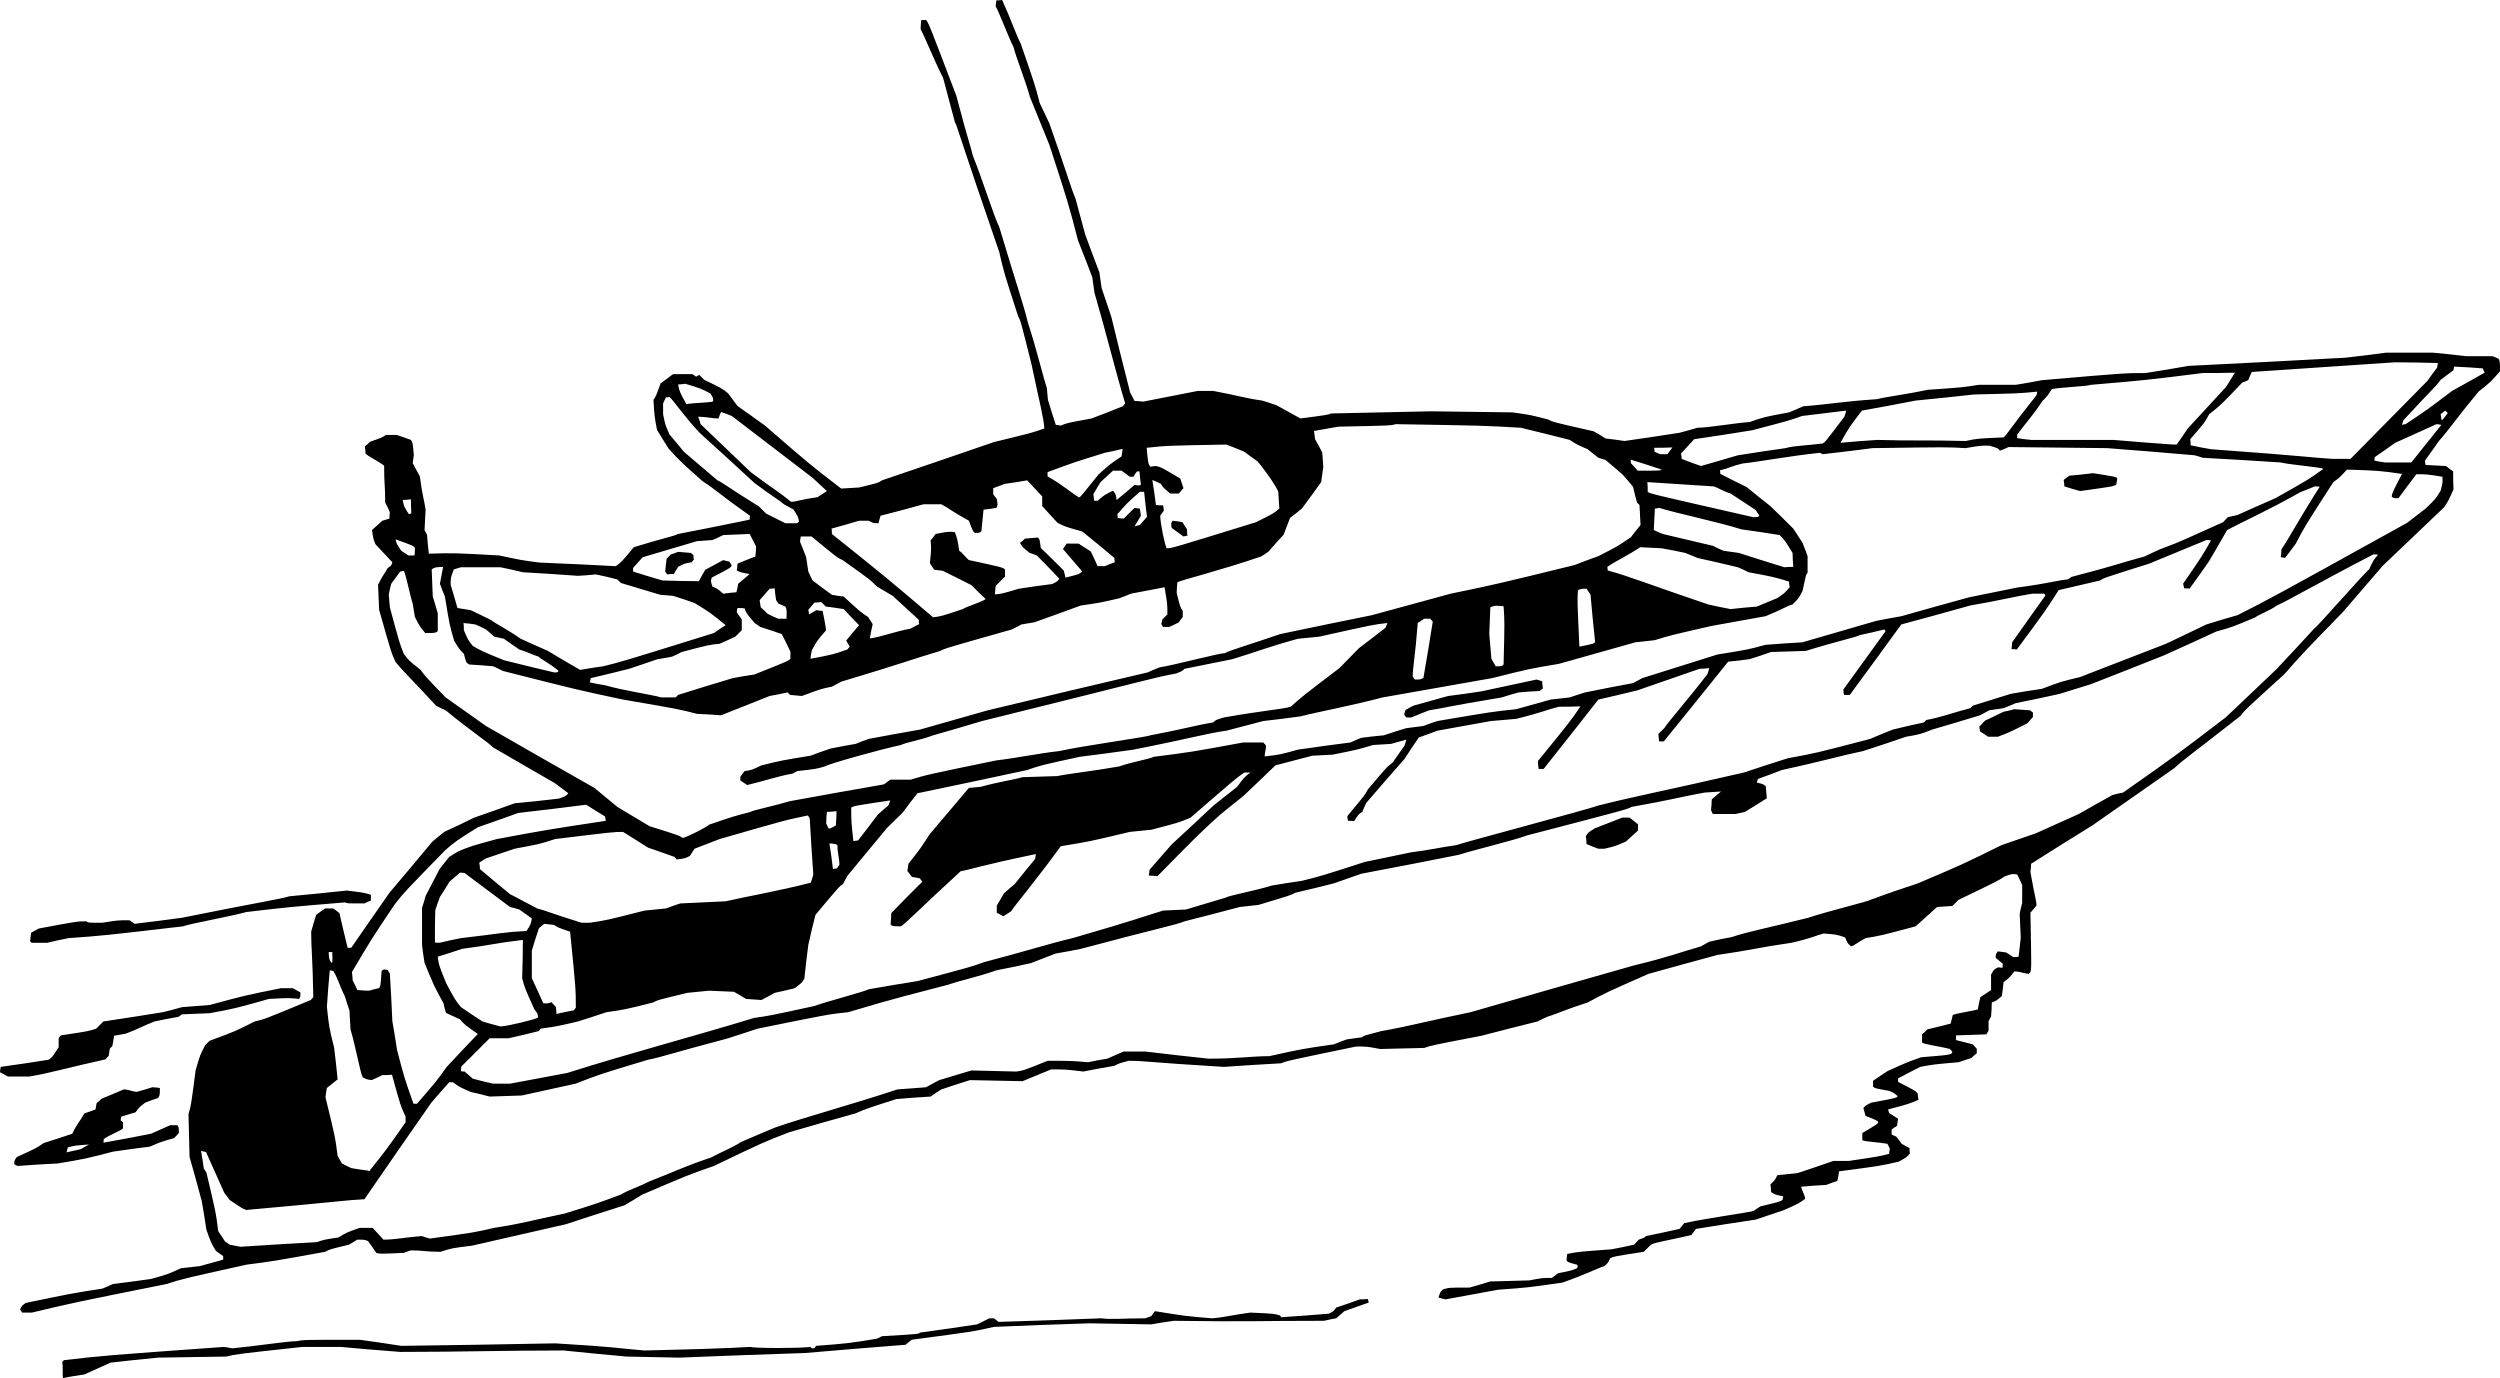 <?xml version="1.0" encoding="utf-8"?>
<!-- Generator: Adobe Illustrator 21.1.0, SVG Export Plug-In . SVG Version: 6.00 Build 0)  -->
<svg version="1.1" id="V" xmlns="http://www.w3.org/2000/svg" xmlns:xlink="http://www.w3.org/1999/xlink" x="0px" y="0px"
	 viewBox="0 0 503.28 277.416" enable-background="new 0 0 503.28 277.416" xml:space="preserve">
<g>
	<path fill-rule="evenodd" clip-rule="evenodd" d="M12.672,277.416c-0.144-0.792,0.072-2.016-0.144-3.24
		c0.072-0.072,0.216-0.216,0.36-0.36c8.136-0.936,8.136-0.936,32.184-2.664c0.504,0.072,1.08,0.144,1.656,0.288
		c5.256-0.504,11.016-1.44,12.96-1.44c1.44-0.288,1.44-0.288,12.744-0.288c2.736,0.36,5.544,0.792,8.352,1.224
		c10.296-0.144,20.592-0.288,30.96-0.504c12.24,0.72,12.744,1.008,18,1.44c19.224-0.432,20.16-0.72,21.384-0.72
		c0.504,0.288,10.08,0.288,12.024,0c0.216,0.288,0.216,0.288,0.72,0.288c0.144-0.144,0.288-0.288,0.432-0.504
		c6.48-0.504,6.48-0.504,12.24-1.44c0.288-0.144,0.648-0.288,1.008-0.504c7.416-0.432,7.416-0.432,7.632-0.72
		c3.816-0.504,7.632-1.08,11.52-1.656c0.792-0.36,1.584-0.792,2.448-1.224c0.288,0,0.576,0,0.936,0
		c0.288,0.216,0.576,0.432,0.936,0.72c6.84-0.216,13.752-0.432,20.664-0.72c2.16,0.288,4.104,0,8.856,0
		c0.36-0.144,0.792-0.288,1.224-0.432c0.216-0.288,0.432-0.648,0.72-1.008c6.264,1.008,6.264,1.008,11.52,1.44
		c2.664-0.216,4.32-0.72,7.704-1.152c4.752,0.216,4.752,0.216,5.976,0.576c0.072,0.072,0.144,0.216,0.216,0.36
		c3.168-0.216,6.408-0.432,9.648-0.72c0.936-0.504,0.936-0.504,1.44-1.224c1.584-0.504,3.168-1.08,4.752-1.656
		c0.504,0,1.08,0,1.656-0.072c0,0.216,0.072,0.432,0.144,0.72c-1.584,0.576-3.24,1.152-4.896,1.728
		c-0.504,0.432-1.08,0.936-1.656,1.44c-0.792,0.144-1.584,0.288-2.448,0.504c-13.68,0-14.832,0.216-30.24,0
		c-1.512,0.216-3.024,0.432-4.536,0.72c-4.104-0.072-8.28-0.144-12.456-0.216c-6.408,0.216-12.816,0.432-19.224,0.72
		c-4.104,0.936-4.104,0.936-16.56,2.592c-0.36,0.288-0.792,0.648-1.224,1.008c-6.696,0.504-13.392,1.08-20.16,1.656
		c-8.424,0.288-16.92,0.576-25.416,0.936c-3.528-0.072-7.056-0.144-10.584-0.216c-4.176-0.36-8.424-0.792-12.672-1.224
		c-12.24,0-20.88,0.288-32.904,0.288c-3.96-0.288-7.992-0.648-12.024-1.008c-2.52,0-5.04,0-7.632,0
		c-13.248,1.44-13.248,1.44-15.408,1.944c-4.536,0.072-9.072,0.144-13.68,0.216c-3.168,0.288-6.336,0.648-9.576,1.008
		c-1.728,0.792-3.456,1.584-5.256,2.376C15.552,276.912,14.112,277.128,12.672,277.416L12.672,277.416z M4.464,264.24
		c-0.144-0.216-0.288-0.432-0.432-0.648c0.432-0.792,0.432-0.792,1.152-1.296c9.36-1.944,9.36-1.944,15.408-2.88
		c0.72-0.288,1.44-0.576,2.16-0.936c2.52-0.288,5.04-0.648,7.632-1.008c3.384-0.936,3.384-0.936,6.048-2.16
		c1.224-0.144,2.52-0.288,3.816-0.432c1.512-0.432,3.096-0.864,4.68-1.296c0-0.216,0-0.432,0-0.72
		c-0.432-0.288-0.936-0.648-1.44-1.008c-1.008-1.656-1.008-1.656-1.944-4.32c-0.288-1.872-0.576-3.816-0.936-5.76
		c-0.792-2.952-1.584-5.904-2.448-8.856c-0.072-2.88-0.144-5.76-0.216-8.64c0.504-1.656,0.504-1.656,1.44-8.856
		c0.936-3.168,0.936-3.168,1.944-5.04c0.288-0.288,0.576-0.576,0.864-0.864c5.256-1.944,5.256-1.944,9.072-3.888
		c1.944-0.432,1.944-0.432,11.304-4.32c0.144-0.144,0.288-0.36,0.504-0.576c-0.144-8.136-0.432-9.792-0.432-13.176
		c0.288-1.08,0.648-2.232,1.008-3.384c0.576-0.432,1.152-0.864,1.8-1.296c0.504,0,1.08,0,1.656,0
		c0.36,0.288,0.792,0.576,1.224,0.936c0.504,2.304,1.08,4.608,1.656,6.984c0.216,0,0.432,0,0.72,0
		c2.52-3.672,5.112-7.344,7.704-11.088c2.88-3.384,5.76-6.84,8.64-10.296c0.792-0.648,1.584-1.296,2.376-1.944
		c2.016-0.936,4.032-1.872,6.048-2.88c2.664-0.936,5.4-1.872,8.136-2.88c2.952-0.288,5.904-0.576,8.856-0.936
		c1.44-0.504,1.44-0.504,1.944-1.08c-0.864-0.648-1.728-1.296-2.664-2.016c-4.104-2.376-8.28-4.752-12.456-7.2
		c-1.224-1.224-4.32-3.168-9.576-7.488c-0.648-0.288-1.296-0.576-1.944-0.936c-4.104-4.536-6.264-6.48-8.136-8.784
		c-0.864-1.872-0.864-1.872-3.312-10.512c-0.072-1.656-0.144-3.312-0.216-5.04c0.936-1.944,1.44-2.376,1.944-3.384
		c0.72-0.432,0.72-0.432,0.936-1.152c-1.08-1.152-2.232-2.376-3.384-3.6c-0.432-1.008-0.432-1.008-0.72-2.88
		c0.648-0.576,1.368-1.224,2.088-1.872c0.432-0.144,0.936-0.288,1.44-0.432c0-0.432,0-0.864,0.072-1.296
		c-0.288-0.648-0.576-1.296-0.936-1.944c0-3.384-0.216-3.6-0.216-7.416c-1.08-0.864-3.24-1.872-3.744-2.448
		c0-0.432-0.072-0.936-0.144-1.44c0.36-0.288,0.72-0.576,1.08-0.936c2.448-0.864,2.448-0.864,3.168-1.368c0.72,0,1.44,0,2.16,0
		c0.936,0.288,1.872,0.648,2.88,1.008c0.36,0.576,0.36,0.576,0.576,3.024c-0.072,0.504-0.144,1.08-0.216,1.656
		c0.432,0.864,0.936,1.728,1.44,2.664c0.432,3.6,0.936,5.04,1.152,6.696c-0.072,1.368-0.144,2.736-0.216,4.104
		c0.144,0.288,0.288,0.576,0.504,0.936c0.072,1.224,0.216,2.52,0.36,3.816c5.04-0.144,5.04-0.144,14.184,0.36
		c4.32,0.936,4.32,0.936,8.136,1.44c5.112,0.216,10.224,0.432,15.336,0.72c1.224-0.936,1.224-0.936,3.6-3.816
		c5.544-1.728,7.92-2.16,8.928-2.664c4.752-0.936,9.576-1.872,14.4-2.88c0-0.216,0-0.504,0.072-0.792
		c-5.544-3.888-6.624-5.04-9.576-6.984c-4.32-3.816-4.32-3.816-6.768-6.48c-0.792-1.224-1.584-2.52-2.376-3.816
		c-0.504-2.664-0.504-2.664-0.72-6.048c0.504-0.72,0.504-0.72,1.44-3.312c0.792-0.576,1.656-1.224,2.52-1.872
		c1.296,0,2.592,0,3.888,0c0.216,0.144,0.432,0.288,0.72,0.504c0.216-0.072,0.432-0.216,0.648-0.36
		c0.288,0.288,0.648,0.648,1.008,1.008c3.6,1.728,3.6,1.728,4.824,2.736c0.576,0.792,1.224,1.656,1.872,2.52
		c1.8,1.296,3.672,2.592,5.544,3.96c9.144,7.92,9.144,7.92,15.336,12.672c1.152-0.072,2.376-0.144,3.6-0.216
		c3.888-0.936,3.888-0.936,4.608-1.44c7.488-2.52,14.976-5.112,22.536-7.704c7.704-1.872,7.704-1.872,10.152-2.736
		c-0.216-2.592-0.72-4.032-2.592-12.96c-2.16-8.64-2.16-8.64-2.664-9.576c-2.88-8.856-2.88-8.856-3.816-12.96
		c-7.704-22.32-8.64-25.92-8.928-26.136c-0.792-2.952-1.584-5.904-2.376-8.928c-1.944-3.816-3.816-8.64-4.536-9.792
		c0-0.576,0.072-1.224,0.144-1.872c0.288,0,0.576,0,0.936,0c0.504,0.504,0.504,0.504,6.12,15.264
		c2.592,9.864,2.88,10.08,3.312,12.024c1.944,4.824,4.32,12.456,5.328,14.4c3.816,12.744,4.752,15.12,5.76,19.224
		c1.872,5.76,2.88,10.296,3.816,13.176c0.072,0.792,0.144,1.584,0.216,2.376c0.504,1.656,1.008,3.312,1.584,5.04
		c0.288,0,0.648,0.072,1.008,0.144c1.152-0.504,1.152-0.504,6.192-1.44c2.088-0.792,4.176-1.584,6.264-2.448
		c0.144-0.144,0.288-0.36,0.504-0.576c-1.872-6.192-3.744-13.896-6.192-22.32c-0.144-1.008-0.288-2.016-0.432-3.096
		c-0.936-2.448-1.872-4.896-2.88-7.416c-1.944-7.488-1.944-7.488-5.76-19.224c-1.296-3.168-2.592-6.336-3.888-9.576
		c-0.936-3.384-2.88-8.208-3.312-10.08c-1.008-1.944-2.88-6.984-3.6-8.208c0-0.36,0.072-0.792,0.144-1.224
		c0.36,0,0.72,0,1.152-0.072c1.8,3.96,2.736,6.84,3.744,8.784c2.88,8.352,2.88,8.352,3.816,11.952
		c0.648,1.368,1.296,2.736,1.944,4.104c3.816,10.8,4.32,12.96,5.256,15.12c0.648,2.376,1.296,4.752,1.944,7.2
		c0.936,2.52,1.872,5.112,2.88,7.704c0.144,1.008,0.288,2.016,0.432,3.096c0.648,1.872,1.296,3.816,1.944,5.76
		c1.224,5.112,2.52,10.224,3.816,15.336c0.288,0.504,0.576,1.08,0.864,1.656c0.576,0,1.152,0.072,1.728,0.144
		c3.672-0.72,7.344-1.44,11.016-2.16c1.008,0,2.016,0,3.096,0c5.04,0.936,6.264,1.44,9.864,1.944
		c0.936,0.288,1.872,0.576,2.88,0.936c1.584,0.864,3.168,1.728,4.824,2.664c5.472-0.72,5.472-0.72,6.192-1.008
		c6.696-0.144,13.392-0.288,20.16-0.432c5.4,0.072,10.872,0.144,16.344,0.216c3.6,0.504,3.6,0.504,7.2,1.44
		c0.936,0.504,0.936,0.504,9.144,2.376c0.792,0.432,1.584,0.936,2.376,1.44c1.224,0.144,2.52,0.288,3.816,0.504
		c3.672-0.504,7.344-1.08,11.088-1.656c1.152-0.288,2.376-0.648,3.6-1.008c2.16,0,7.416-0.936,10.512-1.152
		c2.88-1.008,2.88-1.008,7.92-1.944c0.936-0.36,1.872-0.792,2.88-1.224c5.544-0.432,7.488-0.936,14.904-1.44
		c1.44-0.432,5.76-0.936,10.08-1.872c7.2-0.504,7.2-0.504,10.296-1.008c2.448,0,4.968,0,7.488,0
		c1.728-0.288,3.456-0.576,5.256-0.936c16.776-1.44,16.776-1.44,20.88-1.44c2.88-0.432,5.76-0.936,8.64-1.44
		c10.512-0.504,21.096-1.08,31.68-1.656c2.664-0.288,5.4-0.648,8.136-1.008c3.096,0,6.192,0,9.36,0
		c2.232,0.216,4.464,0.432,6.768,0.72c1.728,0,3.456,0,5.256,0c0.36,0.144,0.792,0.288,1.224,0.504
		c0.288,0.648,0.288,0.648,0.288,2.52c-1.872,2.16-1.872,2.16-4.32,4.104c-4.032,4.824-5.976,7.704-7.92,9.864
		c-0.936,1.296-1.872,2.664-2.88,4.032c0,0.288,0.072,0.576,0.144,0.864c1.368,0.072,2.736,0.144,4.104,0.216
		c0.432,0.36,0.936,0.72,1.44,1.08c0,1.152,0,2.376,0.072,3.6c-0.936,2.16-0.936,2.16-1.872,3.6
		c-4.104,3.888-8.208,7.848-12.384,11.808c-2.664,3.096-5.328,6.192-8.064,9.36c-7.92,8.136-7.92,8.136-11.736,12.456
		c-7.92,7.2-7.92,7.2-8.856,8.424c-9.72,7.632-11.304,8.64-13.32,10.512c-5.472,3.816-10.944,7.632-16.488,11.52
		c-4.104,2.52-8.208,5.112-12.312,7.704c0,0.504-0.072,1.08-0.144,1.656c0.936,5.328,1.224,5.76,1.224,6.768
		c-0.36,0.432-0.792,0.936-1.224,1.44c0.216,11.016,0.216,11.016,0,11.952c-0.072,0.072-0.216,0.216-0.36,0.36
		c-1.44-0.216-1.872-0.504-2.88-0.504c-0.936,1.224-0.936,1.224-2.16,2.16c-0.072,0.936-0.216,1.872-0.36,2.808
		c-1.08,0.936-1.08,0.936-2.016,1.296c0,0.936-0.072,1.872-0.144,2.808c-0.144,0.288-0.288,0.576-0.504,0.936
		c0,0.648,0,1.296,0,1.944c-0.144,0.216-0.288,0.432-0.432,0.72c-2.016,0.072-4.032,0.144-6.12,0.216c0,0.288,0,0.576,0,0.936
		c1.08,0.288,2.232,0.576,3.384,0.864c0.216,0.288,0.504,0.576,0.792,0.864c0,0.288,0,0.576,0,0.936
		c-0.36,0.288-0.72,0.576-1.08,0.936c-0.864,0.288-1.728,0.576-2.592,0.864c-5.04,0.432-5.04,0.432-7.704,0.936
		c-1.44,0.72-2.952,1.512-4.464,2.304c0,0.216,0,0.432,0,0.72c3.528,1.8,3.528,1.8,3.96,2.376c0,0.36,0.072,0.792,0.144,1.224
		c-1.8,0.792-1.8,0.792-6.12,1.944c0.072,0.216,0.144,0.432,0.216,0.72c0.576,0.36,1.152,0.72,1.8,1.152
		c-0.072,0.432-0.144,0.936-0.216,1.44c-0.36,0.216-0.72,0.432-1.08,0.72c0,0.288,0,0.648,0,1.008
		c0.288,0.144,0.576,0.288,0.936,0.432c0.36,0.432,0.72,0.936,1.08,1.44c0.504,0.288,1.008,0.576,1.584,0.864
		c0,0.36,0,0.72,0.072,1.08c-0.576,0.72-0.576,0.72-2.232,1.656c-3.816,0.864-3.816,0.864-12.024,1.944
		c-0.072,0.648-0.216,1.296-0.36,1.944c-0.72,0.216-1.44,0.504-2.232,0.792c-1.656,0.072-3.312,0.216-5.04,0.36
		c0.216,1.008,0.792,1.728,0.792,2.448c-1.296,0.936-1.296,0.936-4.176,2.232c-1.872,0.648-3.816,1.296-5.76,1.944
		c-3.96,0.576-7.992,1.224-12.024,1.872c-0.288,0.36-0.576,0.792-0.936,1.224c-3.816,0.936-7.2,1.44-8.136,1.944
		c-0.432,0.432-0.936,0.936-1.44,1.44c-6.048,0.936-6.048,0.936-6.768,1.296c-0.432,0.936-0.432,0.936-1.152,1.584
		c-1.44,0.432-3.168,1.44-8.424,3.312c-6.984,1.008-6.984,1.008-12.96,1.44c-3.528,0.648-7.056,1.296-10.584,1.944
		c-0.432-0.072-0.936-0.216-1.44-0.36c0.36-1.152,0.36-1.152,0.936-1.656c1.224-0.36,1.224-0.36,5.328-0.36
		c1.368-0.36,2.736-0.792,4.104-1.224c2.592-0.072,5.256-0.144,7.92-0.216c2.592-0.504,2.592-0.504,4.536-0.504
		c0.36-0.288,0.792-0.576,1.224-0.936c2.592-0.504,2.592-0.504,3.816-1.008c0.216-0.36,0.216-0.36,0-0.72
		c-1.656-0.432-1.656-0.432-2.088-0.792c0-0.432,0.072-0.864,0.144-1.368c2.16-0.432,2.16-0.432,8.928-0.936
		c1.512-0.288,3.024-0.576,4.536-0.936c0.288-0.288,0.576-0.648,0.936-1.008c1.224-0.432,1.224-0.432,1.44-0.72
		c2.232-0.432,4.464-0.936,6.768-1.44c0.288-0.36,0.576-0.72,0.936-1.152c4.536-1.008,11.736-1.944,13.896-2.448
		c0.432-0.288,0.936-0.576,1.44-0.936c3.888-0.936,3.888-0.936,4.464-1.296c0-0.216,0.072-0.432,0.144-0.72
		c-1.728-0.36-1.728-0.36-2.448-0.864c0-0.504-0.072-1.008-0.144-1.512c1.008-1.008,1.008-1.008,1.368-1.872
		c1.368-0.144,2.736-0.288,4.104-0.432c2.376-0.792,4.752-1.584,7.2-2.448c1.008,0,2.016,0,3.096,0
		c6.264-0.936,6.264-0.936,8.136-1.44c0-0.288,0.072-0.648,0.144-1.008c-0.144-0.288-0.288-0.648-0.504-1.008
		c-2.016-0.36-4.176-0.36-5.04-0.72c0-0.432,0-0.936,0-1.44c3.024-1.8,3.024-1.8,3.24-2.16c-0.216-0.36-0.216-0.36-2.592-1.296
		c-0.144-0.504-0.288-1.008-0.432-1.584c0.432-0.504,0.432-0.504,1.584-1.08c5.04-0.936,5.04-0.936,5.328-1.296
		c-0.72-0.648-0.72-0.648-1.728-1.08c-2.88-0.504-2.88-0.504-3.24-0.864c0-0.36,0-0.72,0-1.152
		c0.936-0.648,1.872-1.296,2.88-1.944c3.96-1.8,3.96-1.8,6.84-2.808c5.328-0.432,5.328-0.432,6.048-0.72
		c0.072-0.072,0.144-0.216,0.216-0.36c-0.144-0.144-0.288-0.36-0.504-0.576c-1.872-0.504-5.256-0.936-5.616-1.296
		c0-0.504,0-1.08,0-1.656c0.36-0.288,0.72-0.648,1.08-1.008c1.512-0.36,3.096-0.72,4.68-1.152c0.144-0.576,0.288-1.152,0.432-1.728
		c0.648-0.36,4.464-0.864,5.04-1.152c0.144-0.792,0.288-1.584,0.504-2.448c0.72-0.432,1.44-0.936,2.16-1.44
		c0-1.008,0-2.016,0-3.096c0.504-0.936,0.504-0.936,1.296-1.44c0.288,0,0.648,0,1.008,0.072c0-0.216,0-0.504,0.072-0.792
		c-0.432-0.36-0.936-0.792-1.44-1.224c0-0.72,0-0.72,0.432-1.296c0.504,0.072,1.08,0.144,1.656,0.216
		c0.432,0.288,0.936,0.576,1.44,0.936c0.36,0,0.72,0,1.08-0.072c0.144-1.224,0.288-2.52,0.432-3.816
		c-0.072-1.584-0.144-3.168-0.216-4.824c0.144-0.72,0.288-1.44,0.504-2.16c0-1.152,0-2.376,0-3.6
		c-0.288-0.72-0.648-1.44-1.008-2.16c-1.008-0.144-1.008-0.144-2.448,0.36c-1.44,0.936-1.44,0.936-9.36,4.752
		c-0.36,0.36-0.792,0.792-1.224,1.224c-1.008,0.072-2.016,0.144-3.096,0.216c-1.44,1.296-2.88,2.592-4.32,3.888
		c-6.984,1.872-6.984,1.872-10.08,2.376c-1.728,0.936-2.16,1.44-2.88,1.656c-0.72-0.576-0.72-0.576-1.224-1.8
		c-1.656-0.576-1.656-0.576-4.32-0.792c-1.656,0.432-2.376,0.936-6.48,1.872c-6.984,1.008-7.92,1.44-14.904,2.448
		c-4.608,1.224-9.216,2.52-13.896,3.816c-8.64,3.816-8.64,3.816-12.24,5.76c-4.536,1.44-5.256,1.944-8.136,2.88
		c-0.648,0.288-1.296,0.576-1.944,0.936c-3.744,0.936-7.488,1.872-11.304,2.88c-10.08,1.944-10.08,1.944-11.52,2.448
		c-2.952,0.072-5.904,0.144-8.856,0.216c-2.664-0.504-2.664-0.504-4.824-0.504c-13.896,2.88-13.896,2.88-15.12,3.384
		c-3.816,0.216-7.632,0.432-11.52,0.72c-15.552-0.936-15.84-1.224-19.152-1.224c-1.944,0.504-1.944,0.504-2.88,1.008
		c-2.088,0.36-4.176,0.72-6.264,1.152c-3.6-0.432-3.6-0.432-6.48-0.432c-1.872,0.792-3.816,1.584-5.76,2.376
		c-3.528-0.072-7.056-0.144-10.584-0.216c-1.872,0.576-3.816,1.224-5.76,1.872c-0.72,0.432-1.44,0.936-2.16,1.44
		c-2.304,0.144-4.608,0.288-6.912,0.504c-6.048,1.944-6.048,1.944-8.208,2.88c-4.464,1.224-8.928,2.52-13.392,3.816
		c-5.04,1.944-5.04,1.944-15.12,6.768c-5.328,1.872-5.328,1.872-14.4,5.76c-1.152,0.72-2.376,1.44-3.6,2.16
		c-3.888,1.224-7.848,2.52-11.808,3.816c-6.264,1.44-12.6,2.88-18.936,4.32c-4.104,0.504-4.104,0.504-6.264,1.224
		c-3.096,0-3.6-0.288-5.976-0.288c-0.432,0.144-0.936,0.288-1.44,0.504c-4.824,0.216-4.824,0.216-5.544,0
		c-0.504-0.792-1.08-1.584-1.656-2.376c-0.72-0.288-0.72-0.288-2.16-0.288c-0.504,0.288-1.08,0.648-1.656,1.008
		c-3.888,0.936-3.888,0.936-4.824,1.44c-10.296,1.872-10.296,1.872-15.84,2.592c-12.96,2.88-12.96,2.88-16.056,3.888
		c-19.008,3.816-19.008,3.816-27.144,5.76C5.76,264.24,5.112,264.24,4.464,264.24L4.464,264.24z M48.384,250.992
		c-0.72-0.144-1.44-0.288-2.16-0.432c-0.288-0.216-0.576-0.432-0.936-0.648c-0.432-0.648-0.864-1.368-1.368-2.088
		c-0.432-3.6-0.432-3.6-2.376-11.808c-0.144-0.216-0.288-0.432-0.504-0.72c-0.144-1.152-0.36-2.376-0.576-3.6
		c0.288,0.072,0.648,0.144,1.008,0.216c1.224,2.736,2.448,5.472,3.672,8.208c0.36,0.432,0.72,0.936,1.08,1.44
		c2.664,1.8,2.664,1.8,3.384,2.016c18.72-1.656,19.656-1.944,23.76-2.16c4.464-6.48,8.928-12.96,13.464-19.44
		c1.152-1.368,2.376-2.736,3.6-4.104c0.216,0,0.432,0,0.72,0c1.44,1.008,1.44,1.008,3.6,1.944c1.224,0.288,2.52,0.576,3.816,0.936
		c2.16-0.072,4.32-0.144,6.48-0.216c3.6-0.792,7.2-1.584,10.8-2.376c5.04-1.944,5.04-1.944,14.616-4.824
		c2.664-0.504,3.384-0.936,16.128-4.32c1.944-0.648,3.96-1.296,5.976-1.944c14.184-2.88,14.184-2.88,18.216-3.312
		c5.04-1.44,5.328-1.728,20.16-5.544c2.664-0.936,5.544-1.44,9.648-2.88c2.304-0.432,4.608-0.936,6.912-1.44
		c1.656-0.648,3.312-1.296,5.04-1.944c1.656-0.288,3.312-0.576,5.04-0.936c14.184-3.816,19.224-4.824,20.88-5.544
		c3.672-0.936,7.344-1.872,11.088-2.88c1.224-0.144,2.52-0.288,3.816-0.432c6.48-1.944,6.48-1.944,7.416-2.448
		c2.52-0.576,5.112-1.224,7.704-1.872c1.8-0.648,3.672-1.296,5.544-1.944c6.552-1.224,13.104-2.52,19.656-3.816
		c3.096-1.008,11.016-2.88,13.68-3.888c20.16-5.256,20.16-5.256,21.096-5.76c8.208-1.44,9.144-1.872,14.688-2.88
		c1.08-0.072,2.16-0.144,3.312-0.216c-0.576,0.504-1.224,1.008-1.872,1.584c0,0.72-0.072,1.44-0.144,2.16
		c0.072,0.216,0.216,0.504,0.36,0.792c1.512,0,3.024,0,4.536,0c0.648-0.144,1.296-0.288,1.944-0.432
		c1.44-0.864,2.88-1.8,4.392-2.736c-0.072-0.792-0.144-1.584-0.216-2.448c-0.576-0.432-0.576-0.432-1.8-0.72
		c0.072-0.216,0.144-0.432,0.216-0.72c1.584-0.576,3.168-1.152,4.824-1.8c8.928-1.944,11.808-2.88,16.344-3.816
		c2.88-0.936,5.76-1.872,8.64-2.88c2.88-0.504,2.88-0.504,5.256-1.44c3.168-0.936,6.408-1.872,9.648-2.88
		c0.576-0.288,1.224-0.648,1.872-1.008c0.936-0.144,1.872-0.288,2.88-0.432c0.792-0.288,1.584-0.648,2.448-1.008
		c2.952-0.576,5.904-1.224,8.856-1.872c2.088-0.648,4.176-1.296,6.264-1.944c4.824-1.872,9.72-3.816,14.616-5.76
		c3.528-1.584,7.056-3.168,10.584-4.824c3.312-0.936,3.312-0.936,7.92-2.88c0.432-0.432,3.096-1.44,4.32-2.376
		c2.16-0.936,8.856-4.824,19.44-10.296c0.288,0,0.576,0,0.936,0.072c-0.936,1.08-0.936,1.08-1.8,2.952
		c-0.72,0.432-10.368,11.52-11.088,11.952c-2.52,2.736-5.04,5.472-7.632,8.208c-3.312,3.168-6.696,6.336-10.08,9.576
		c-10.08,7.704-10.08,7.704-20.736,15.192c-0.72,0.144-1.44,0.288-2.16,0.504c-2.232,1.224-4.464,2.52-6.768,3.816
		c-2.88,1.296-5.76,2.592-8.64,3.888c-2.304,0.792-4.608,1.584-6.912,2.376c-7.704,3.816-7.704,3.816-16.848,7.704
		c-7.92,2.592-8.136,2.88-9.576,3.312c-0.216,0.288-8.136,2.16-12.456,3.6c-7.704,1.944-12.528,2.88-15.408,3.888
		c-1.512,0.288-3.024,0.576-4.536,0.936c-0.504,0.288-1.08,0.576-1.656,0.936c-5.04,1.44-5.76,1.944-13.68,3.888
		c-10.872,3.096-21.744,6.192-32.688,9.36c-9.072,1.872-12.672,2.88-18,3.816c-3.6,0.936-3.6,0.936-3.816,1.224
		c-1.008,0.144-2.016,0.288-3.096,0.432c-0.864,0.288-1.728,0.648-2.664,1.008c-6.48,0.936-6.48,0.936-12.96,2.376
		c-3.6,0-6.264,0.504-12.24,0.504c-4.248-0.432-8.496-0.936-12.744-1.44c-1.44,0-2.88,0-4.32,0c-1.08,0.432-2.16,0.936-3.312,1.44
		c-1.296,0.216-2.592,0.432-3.888,0.72c-3.312-0.288-3.312-0.288-8.136-0.288c-4.824,1.944-4.824,1.944-6.264,2.16
		c-3.024-0.072-6.048-0.144-9.072-0.216c-2.16,0.648-4.32,1.296-6.48,1.944c-0.864,0.432-1.728,0.936-2.664,1.44
		c-1.872,0.144-3.816,0.288-5.76,0.432c-8.64,2.88-19.224,5.76-24.696,7.704c-2.232,0.936-4.464,1.872-6.768,2.88
		c-1.872,1.224-4.32,2.16-5.976,3.096c-5.76,1.944-7.416,2.88-12.456,4.824c-2.88,1.44-4.104,1.656-5.76,2.664
		c-5.04,1.872-5.04,1.872-11.304,3.816c-6.984,1.44-8.136,1.944-14.184,2.88c-4.032,0.936-4.032,0.936-12.96,2.16
		c-0.504-0.144-1.08-0.288-1.656-0.504c-3.6,0.288-5.256,0.72-7.704,0.72c-0.72-0.792-1.44-1.584-2.16-2.376
		c-0.864,0-1.728,0-2.592,0c-2.664,0.936-2.664,0.936-4.32,1.944c-2.88,0.432-2.88,0.432-4.32,0.936
		C58.68,250.344,53.568,250.632,48.384,250.992L48.384,250.992z M74.088,235.656c-1.08-0.144-2.232-0.288-3.384-0.504
		c-0.576-0.288-1.224-0.576-1.872-0.936c-0.288-0.504-0.576-1.008-0.864-1.512c-0.504-3.888-0.504-3.888-2.448-11.808
		c0.072-0.576,0.144-1.224,0.288-1.872c0.72-0.576,1.44-1.152,2.16-1.728c-0.216-2.16-0.432-4.32-0.72-6.48
		c-1.008-4.032-1.008-4.032-1.44-8.136c0.144-2.448,0.36-4.896,0.576-7.344c0.216,0,0.432,0.072,0.72,0.144
		c1.008,1.656,1.296,3.096,2.304,5.04c0.288,0.936,0.576,1.872,0.936,2.88c0.072,1.224,0.144,2.52,0.216,3.816
		c1.008,3.384,1.944,8.64,2.448,9.648c0.792,0.432,0.792,0.432,1.8,0.576c0.72-0.288,1.44-0.648,2.16-1.008
		c0.648,0,1.296,0,1.944-0.072c1.728,6.264,1.728,6.264,2.736,8.424c0,0.36,0,0.72,0,1.152c-3.888,5.544-3.888,5.544-7.344,9.864
		C74.232,235.8,74.16,235.728,74.088,235.656L74.088,235.656z M3.528,234.72c-0.216-0.072-0.432-0.216-0.648-0.36
		c0-0.72,0-0.72,0.504-1.44c3.96-1.8,3.96-1.8,5.4-2.808c1.872-0.576,3.816-1.224,5.76-1.872c0.936-2.016,1.584-2.52,2.448-4.104
		c0.72-0.216,1.44-0.504,2.232-0.792c0.072-0.36,0.144-0.792,0.216-1.224c0.288-0.288,0.648-0.576,1.008-0.936
		c1.44-0.576,2.952-1.224,4.464-1.872c0.936,0,1.44,0.36,2.592,0.504c1.008-0.288,2.088-0.576,3.168-0.936
		c0.504,0,1.008,0.072,1.512,0.144c0,1.44,0,1.44-0.36,2.016c-0.864,0.288-1.728,0.576-2.592,0.936
		c-1.224,0.936-1.224,0.936-1.944,1.944c-0.936,0.288-1.872,0.576-2.88,0.864c0,0.216-0.072,0.432-0.144,0.72
		c0.144,0.144,0.288,0.288,0.504,0.432c0,0.36,0,0.792,0,1.224c-0.504,0.504-2.736,1.296-3.888,2.16c0,0.216,0,0.432-0.072,0.72
		c3.168-0.576,6.336-1.152,9.576-1.8c1.296-0.576,2.592-1.152,3.888-1.728c0.432,0,0.936,0,1.44,0
		C36,226.944,36,226.944,36,228.096c-0.288,0.288-0.576,0.648-0.936,1.008c-2.736,0.792-2.736,0.792-4.896,1.728
		c-2.448,0.288-4.896,0.648-7.416,1.008c-5.544,1.44-5.544,1.44-11.088,2.376C9,234.36,6.264,234.504,3.528,234.72L3.528,234.72z
		 M13.392,231.984c0.072-0.288,0.144-0.648,0.288-1.008c1.368-0.36,1.368-0.36,4.248-0.576c-0.504,0.288-1.08,0.576-1.656,0.936
		C15.336,231.552,14.4,231.768,13.392,231.984L13.392,231.984z M83.232,222.192c-1.872-5.328-1.872-5.328-3.312-10.872
		c-0.288-1.872-0.576-3.816-0.936-5.76c-0.144-3.168-0.288-6.336-0.504-9.576c-0.144-0.216-0.288-0.432-0.432-0.72
		c-0.864-0.144-0.864-0.144-1.224,0.216c-0.216,3.096-0.216,3.096-0.576,3.456c-0.648,0.144-1.296,0.288-1.944,0.504
		c-0.792,0-1.584-0.072-2.376-0.144c-0.288-0.648-0.576-1.296-0.936-1.944c0-0.504-0.072-1.08-0.144-1.656
		c3.816-6.48,3.816-6.48,8.64-13.68c1.872-2.376,1.872-2.376,10.08-10.8c2.16-1.872,2.16-1.872,6.624-4.68
		c2.664-0.936,5.4-1.872,8.136-2.88c4.536-0.504,9.072-1.08,13.68-1.656c1.224,0.792,2.52,1.584,3.816,2.376
		c0,0.288,0.072,0.576,0.144,0.864c-11.88,1.8-11.88,1.8-21.96,3.672c-5.256,1.44-5.256,1.44-7.704,2.448
		c-0.576,0.36-1.224,0.72-1.872,1.152c-0.648,0.792-1.296,1.584-1.944,2.448c-0.936,1.8-1.872,3.6-2.808,5.4
		c-0.216,0.792-0.432,1.584-0.72,2.376c0,2.448,0,4.968,0,7.488c0.144,1.152,0.288,2.376,0.504,3.6
		c1.944,4.752,1.944,4.752,3.816,8.136c0.144,0.648,0.288,1.296,0.504,1.944c0.936,0.432,1.872,0.864,2.808,1.296
		c0.936,1.08,0.936,1.08,3.6,2.952c-2.088,2.16-4.176,4.392-6.264,6.624c-1.944,2.736-1.944,2.736-5.976,7.416
		C83.736,222.192,83.52,222.192,83.232,222.192L83.232,222.192z M99.288,218.16c-1.368-0.288-2.736-0.648-4.104-1.008
		c-0.504-0.432-1.08-0.936-1.656-1.44c-0.216,0-0.432,0-0.72-0.072c0-0.288,0-0.576,0.072-0.936
		c1.872-1.872,3.744-3.744,5.688-5.688c1.224,0,2.52,0,3.816,0c2.016-0.432,4.032-0.936,6.048-1.44
		c0.144-0.144,0.288-0.288,0.432-0.504c3.168-0.432,3.168-0.432,7.488-1.44c1.872-0.576,3.816-1.224,5.76-1.872
		c3.6-0.504,3.6-0.504,9.36-1.944c0.936-0.504,0.936-0.504,6.912-1.944c1.44-0.144,2.88-0.288,4.32-0.432
		c1.656,0.072,3.312,0.144,5.04,0.216c0.792,0.432,1.584,0.936,2.448,1.44c1.008,0.072,2.016,0.144,3.096,0.216
		c0.864-0.432,1.728-0.936,2.664-1.44c1.296-0.288,2.664-0.576,4.032-0.936c1.44-1.08,1.44-1.08,1.944-1.944
		c0.216-2.232,0.504-4.464,0.792-6.768c0.432-2.016,0.936-4.032,1.44-6.048c4.824-5.76,4.824-5.76,5.544-6.192
		c0.288-0.576,0.576-1.152,0.936-1.728c2.592-3.168,5.256-6.336,7.92-9.576c1.008-1.008,2.088-2.016,3.168-3.096
		c0.936-1.296,1.944-2.592,2.952-3.888c7.344-1.512,14.688-3.096,22.104-4.68c2.664-0.936,2.664-0.936,10.584-2.664
		c3.6-0.432,7.2-0.936,10.8-1.44c12.024-2.376,14.904-3.312,18.72-3.816c2.448-0.648,4.896-1.296,7.416-1.944
		c2.448-0.288,4.968-0.576,7.488-0.936c3.6-0.936,9.36-1.944,16.56-3.816c7.344-1.296,14.688-2.592,22.032-3.888
		c7.488-1.872,7.488-1.872,13.464-2.88c5.112-1.44,10.224-2.88,15.336-4.32c1.296-0.144,2.592-0.288,3.888-0.432
		c3.312-1.008,3.312-1.008,11.52-2.88c3.6-0.648,7.2-1.296,10.8-1.944c3.6-1.44,4.032-1.944,5.472-2.376
		c1.224-1.224,1.224-1.224,2.016-2.736c0.72-3.384,0.72-3.384,1.008-3.6c0-1.08,0-2.232,0-3.384
		c-0.288-0.864-0.648-1.728-1.008-2.664c-0.576-0.936-1.224-1.872-1.872-2.88c-1.512-1.512-3.024-3.024-4.608-4.536
		c-1.584-1.224-3.168-2.52-4.752-3.816C349.92,97.2,348.12,96.336,346.32,95.4c0-0.216,0-0.432-0.072-0.72
		c1.656-0.36,2.376-0.864,4.536-1.368c3.888-0.432,8.928-1.44,15.624-2.16c0.144,0.072,0.288,0.144,0.504,0.288
		c3.312-0.36,6.696-0.792,10.08-1.224c15.12-0.216,15.12-0.216,18.72,0c2.88-0.504,2.88-0.504,4.752-0.504
		c1.728,0.504,1.728,0.504,2.16,1.008c0.576-0.216,1.152-0.432,1.728-0.72c6.624,0.072,13.248,0.144,19.872,0.216
		c5.832,0.432,11.664,0.936,17.568,1.44c0.504,0.144,1.08,0.288,1.656,0.504c5.184,0.288,10.368,0.576,15.624,0.936
		c2.16,0.504,8.136,0.936,8.64,1.296c-2.88,2.088-2.88,2.088-9.648,5.904c-2.52,1.08-5.04,2.232-7.632,3.384
		c-0.648,0.144-1.296,0.288-1.944,0.432c-0.288,0.288-0.576,0.648-0.936,1.008c-7.488,3.312-7.704,3.6-12.744,5.472
		c-1.008,0.432-2.016,0.936-3.096,1.44c-5.328,1.44-5.544,1.728-14.688,4.104c-0.216,0.144-0.432,0.288-0.72,0.504
		c-2.376,0.216-3.312,0.72-10.296,1.656c-3.168,0.648-6.336,1.296-9.576,1.944c-4.536,1.224-9.072,2.52-13.68,3.816
		c-1.656,0.288-3.312,0.576-5.04,0.936c-4.968,1.44-9.936,2.88-14.904,4.32c-2.448,0.144-4.896,0.288-7.416,0.504
		c-3.384,0.936-3.384,0.936-9.648,1.944c-5.04,1.584-10.08,3.168-15.12,4.752c-0.576,0.288-1.224,0.648-1.872,1.008
		c-3.168,0.576-6.408,1.224-9.648,1.872c-1.008,0.288-2.016,0.648-3.096,1.008c-1.224,0.144-2.52,0.288-3.816,0.432
		c-2.304,0.648-4.608,1.296-6.984,1.944c-4.824,0.504-4.824,0.504-15.84,2.376c-0.936,0.288-1.872,0.648-2.88,1.008
		c-1.08,0.144-2.232,0.288-3.384,0.432c-1.512,0.432-3.024,0.936-4.536,1.44c-1.512,0.144-3.024,0.288-4.536,0.504
		c-0.72,0.288-1.44,0.576-2.16,0.936c-3.528,0.432-7.056,0.936-10.584,1.44c-3.6,1.008-3.6,1.008-6.696,1.368
		c0.072-1.224,0.288-1.44,0.288-2.16c-0.144-0.216-0.36-0.432-0.576-0.648c-1.296,0-2.664,0-4.032,0
		c-10.584,1.944-10.584,1.944-18,2.88c-1.008,0.504-4.32,1.008-6.984,1.944c-5.256,0.936-10.08,1.44-12.456,1.944
		c-2.304,0.072-4.608,0.144-6.984,0.216c-1.656,0.504-4.824,0.936-8.424,1.944c-0.792,0.072-1.584,0.144-2.376,0.216
		c-2.592,3.096-5.256,6.192-7.92,9.36c-1.8,2.808-1.8,2.808-4.248,5.904c-0.072,0.432-0.144,0.936-0.216,1.44
		c0.288,0.36,0.576,0.792,0.936,1.224c0.504,0.072,1.008,0.144,1.584,0.288c0.144,0.216,0.288,0.432,0.504,0.648
		c-2.088,2.088-4.176,4.176-6.264,6.336c0,0.72-0.072,1.512-0.144,2.304c0.432,0.36,0.432,0.36,2.088,0.36
		c1.44-1.008,3.384-3.168,12.024-11.088c2.376-0.432,3.096-0.936,15.12-3.456c0,0.288-0.072,0.648-0.144,1.008
		c-1.368,1.656-2.736,3.312-4.104,5.04c-0.72,0.576-1.44,1.224-2.16,1.872c-0.432,0.792-0.936,1.584-1.44,2.448
		c0,0.432,0,0.936,0,1.44c0.432,0.216,0.864,0.432,1.296,0.72c0.504-0.288,1.008-0.648,1.584-1.008
		c0.936-1.44,4.824-5.976,10.008-13.104c5.76-0.936,5.76-0.936,13.896-2.88c1.44-0.144,2.88-0.288,4.32-0.432
		c5.544-1.44,5.544-1.44,7.92-2.448c9.144-7.92,9.144-7.92,10.8-9.072c0.36,0,0.792,0,1.224,0c-1.224,0.936-1.224,0.936-2.664,2.88
		c-1.584,1.224-3.168,2.52-4.824,3.816c-2.736,2.592-5.544,5.184-8.352,7.776c-1.44,1.656-2.952,3.384-4.464,5.112
		c0,0.36-0.072,0.72-0.144,1.152c0.576,0,1.152,0.072,1.728,0.144c8.136-8.28,8.136-8.28,12.456-12.24
		c1.584-1.296,3.168-2.592,4.824-3.888c2.16-2.016,4.32-4.104,6.48-6.192c2.448-0.648,4.896-1.296,7.416-1.944
		c1.368-0.072,2.736-0.144,4.104-0.216c5.04-1.008,5.04-1.008,8.136-1.944c1.152-0.072,2.376-0.144,3.6-0.216
		c1.008-0.288,2.016-0.576,3.096-0.864c-0.072,0.36-0.216,0.792-0.36,1.224c-0.792,1.08-1.584,2.232-2.376,3.384
		c-1.224,0.936-1.224,0.936-5.04,5.472c-0.504,1.008-0.504,1.008-4.104,5.328c0,0.288,0.072,0.576,0.144,0.936
		c0.36,0,0.792,0,1.224,0.072c0.936-1.44,0.936-1.44,1.656-1.872c0.216-0.576,0.504-1.152,0.792-1.8
		c2.52-2.952,5.112-5.904,7.704-8.856c0.936-1.44,1.872-2.88,2.88-4.32c1.224-0.432,2.448-0.864,3.744-1.368
		c3.6-0.648,7.2-1.296,10.8-1.944c1.656-0.144,3.312-0.288,5.04-0.432c5.76-1.44,6.48-1.944,8.64-2.448
		c1.44,0,2.88,0,4.32-0.072c-1.944,2.88-1.944,2.88-8.568,11.016c0,0.504,0.072,1.008,0.144,1.584c0.288,0,0.648,0,1.008,0
		c3.672-4.608,7.344-9.288,11.016-13.968c2.592-0.576,5.256-1.224,7.92-1.872c4.104-1.44,8.28-2.88,12.456-4.32
		c0.648,0,1.296-0.072,1.944-0.144c-0.072,0.36-0.216,0.792-0.36,1.224c-3.888,5.04-7.704,9.36-8.64,10.8
		c-0.36,0.36-0.792,0.792-1.224,1.224c0,0.504,0.072,1.008,0.144,1.512c0.288,0,0.576,0,0.936,0
		c4.32-5.328,8.64-10.656,12.96-16.056c1.44-0.144,2.88-0.288,4.32-0.504c1.44-0.432,2.88-0.936,4.32-1.44
		c2.304-0.072,4.608-0.144,6.984-0.216c6.264-1.944,10.584-2.88,10.8-3.168c1.656-0.36,3.312-0.72,5.04-1.152
		c0.072,0.072,0.144,0.216,0.216,0.36c-2.808,3.888-5.616,7.776-8.496,11.736c0,0.36,0.072,0.72,0.144,1.08c0.36,0,0.72,0,1.152,0
		c3.456-4.68,6.912-9.432,10.368-14.184c4.608-1.224,9.216-2.52,13.896-3.816c5.544-0.936,9.576-1.944,12.456-2.376
		c0.792,0,1.584,0,2.448,0c0.072,0.072,0.144,0.216,0.216,0.36c-2.232,3.096-4.464,6.264-6.696,9.432
		c0,0.432-0.072,0.864-0.144,1.368c0.36,0,0.72,0,1.08,0.072c5.76-7.776,5.76-7.776,8.424-11.952
		c2.736-0.648,5.544-1.296,8.352-1.944c0.72-0.504,0.72-0.504,9.864-3.384c3.816-1.584,7.632-3.168,11.52-4.752
		c0.288,0,0.576,0,0.936,0.072c-1.8,3.168-1.8,3.168-5.616,8.712c0.072,0.288,0.144,0.576,0.216,0.936c0.36,0,0.72,0,1.08,0.072
		c1.296-1.8,2.592-3.6,3.888-5.472c1.224-2.088,2.448-4.176,3.672-6.336c3.528-1.872,7.848-3.744,14.76-7.632
		c0.936-0.36,1.872-0.72,2.88-1.152c0.288,0,0.648,0,1.008,0.072c-3.888,6.048-5.76,9.648-7.704,12.6
		c0,0.504-0.072,1.008-0.144,1.584c0.288,0,0.576,0.072,0.864,0.144c0.72-0.936,1.44-1.872,2.16-2.88
		c1.8-3.456,1.8-3.456,7.56-12.384c1.296-0.936,1.296-0.936,2.736-2.52c6.48,0.216,6.48,0.216,11.088,0.864
		c-1.872,3.6-1.872,3.6-2.088,4.536c0.36,0.36,0.36,0.36,1.368,0.36c1.152-1.584,2.376-3.168,3.6-4.824
		c2.16,0,2.16,0,5.256,0.504c0.072,1.08,0.072,1.08-0.36,2.808c-1.008,1.656-1.008,1.656-3.024,3.6
		c-1.224,0.936-2.448,1.872-3.744,2.88c-27.432,15.192-27.432,15.192-34.128,18.576c-2.088,0.576-4.176,1.224-6.264,1.872
		c-2.664,1.296-5.4,2.592-8.136,3.888c-5.76,2.232-11.52,4.464-17.28,6.696c-3.888,0.936-3.888,0.936-7.704,2.376
		c-2.088,0.288-4.176,0.648-6.264,1.008c-2.52,0.792-5.04,1.584-7.632,2.376c-0.144,0.144-0.288,0.288-0.504,0.504
		c-3.6,0.936-5.976,1.872-8.856,2.376c-0.144,0.144-0.288,0.288-0.504,0.504c-2.088,0.432-4.176,0.936-6.264,1.44
		c-1.512,0.576-3.024,1.224-4.536,1.872c-11.016,2.88-11.016,2.88-16.56,3.888c-2.952,0.936-5.904,1.872-8.856,2.88
		c-16.56,3.816-21.888,4.752-29.52,6.696c-1.008,0.504-27.144,7.416-28.368,7.92c-3.6,0.504-5.04,0.936-9.072,1.44
		c-3.096,0.648-6.192,1.296-9.36,1.944c-8.928,2.88-8.928,2.88-12.744,3.816c-1.944,0.288-3.96,0.576-5.976,0.936
		c-3.168,1.008-8.424,1.944-9.36,2.448c-2.592,0.792-5.256,1.584-7.92,2.376c-1.512,0.072-3.024,0.144-4.608,0.216
		c-4.752,1.44-5.04,1.728-18.216,5.544c-4.104,0.936-10.296,2.88-17.784,4.824c-2.592,0.936-2.592,0.936-13.392,3.816
		c-3.24,0.504-6.552,1.08-9.864,1.656c-0.936,0.504-8.424,2.448-11.016,3.384c-8.928,1.944-8.928,1.944-12.024,2.376
		c-12.744,3.888-25.416,7.2-37.656,11.088c-3.816,0.72-7.632,1.44-11.52,2.16C101.592,218.16,100.44,218.16,99.288,218.16
		L99.288,218.16z M1.584,216.72c-0.504-0.288-1.008-0.576-1.584-0.864c0-0.36,0.072-0.72,0.144-1.08
		c3.168-0.432,6.408-0.936,9.648-1.44c0.72-0.504,0.72-0.504,2.016-2.52c0-0.576,0-1.224,0-1.872
		c0.144-0.144,0.288-0.288,0.432-0.504c5.688-0.864,5.688-0.864,7.128-1.368c0.432-0.432,0.936-0.936,1.44-1.44
		c3.96-0.576,7.992-1.224,12.024-1.872c1.224-0.288,2.52-0.648,3.816-1.008c1.8-0.144,3.672-0.288,5.544-0.432
		c7.2-1.944,7.2-1.944,14.4-3.384c0.792,0,1.584,0,2.376,0c0.504,0.288,1.008,0.576,1.512,0.864c0,0.936,0,0.936-0.288,1.296
		c-1.944-0.216-1.944-0.216-6.048,0c-6.912,1.944-6.912,1.944-11.952,2.88c-1.8,0.072-3.672,0.144-5.544,0.216
		c-0.216,0.144-0.432,0.288-0.72,0.504c-1.584,0.288-3.168,0.576-4.824,0.936c-2.592,1.008-3.096,1.44-5.76,2.448
		c-0.792,0.144-1.584,0.288-2.376,0.432c-0.072,0.648-0.216,1.368-0.36,2.088c-0.144,0.144-0.288,0.288-0.504,0.504
		c-0.072,0.432-0.144,0.936-0.216,1.44c-0.216,0.216-0.432,0.432-0.648,0.72c-7.848,1.728-11.016,2.736-15.336,3.456
		C4.464,216.72,3.024,216.72,1.584,216.72L1.584,216.72z M100.728,206.64c-1.152-0.288-2.376-0.648-3.6-1.008
		c-1.44-0.936-2.88-1.872-4.32-2.88c-1.224-1.512-1.224-1.512-3.024-4.896c-1.44-3.6-1.44-3.6-1.656-5.256
		c1.584-0.504,3.24-1.008,4.896-1.584c5.544-0.72,7.2-1.224,12.24-1.8c0,2.52-0.072,5.112-0.144,7.704
		c0.504,1.944,0.504,1.944,2.448,6.264c0.72,0.936,0.72,0.936,0.72,1.656C107.928,205.2,101.952,206.64,100.728,206.64
		L100.728,206.64z M112.032,204.12c0-0.432-0.072-0.936-0.144-1.44c-0.288-0.288-0.576-0.576-0.864-0.936
		c-0.72,0.288-0.72,0.288-1.656,0.216c-0.72-1.656-1.512-3.312-2.304-5.04c0-1.8,0-3.672,0-5.544
		c0.432-1.512,0.936-3.024,1.44-4.536c0.36-0.288,0.72-0.576,1.08-0.864c0.648,0.072,1.296,0.144,1.944,0.216
		c0.72,0.504,0.72,0.504,3.24,1.368c1.152,11.52,1.152,11.52,1.152,15.336c-0.144,0.144-0.288,0.288-0.432,0.504
		C114.336,203.616,113.184,203.832,112.032,204.12L112.032,204.12z M66.672,193.752c-0.432-0.648-0.432-0.648-0.504-2.088
		c0.216,0,0.432,0,0.72,0C66.96,193.824,66.96,193.824,66.672,193.752L66.672,193.752z M6.408,189.792
		c-0.072-0.072-0.216-0.144-0.36-0.288c0.072-0.576,0.144-1.152,0.216-1.728c0.504-0.288,1.008-0.576,1.584-0.864
		c7.704-1.44,7.704-1.44,9.576-1.44c0.288,0.288,0.288,0.288,3.168,0.288c3.096-0.504,3.096-0.504,5.472-0.504
		c0.288,0.216,0.648,0.432,1.008,0.72c3.168-0.36,6.336-0.792,9.576-1.224c15.336-3.096,20.16-3.816,21.6-4.32
		c3.816-0.36,7.632-0.72,11.52-1.152c3.6,0.432,3.6,0.432,4.896,0.864c0,0.36,0,0.72,0,1.152c-0.432,0.144-0.864,0.36-1.296,0.576
		c-3.6,0-3.6,0-3.816-0.216c-11.304,0.936-11.304,0.936-19.944,1.944c-3.384,0.936-11.52,2.376-12.744,2.88
		c-16.056,1.872-16.056,1.872-23.04,2.376c-1.44,0.288-2.88,0.576-4.32,0.936C8.496,189.792,7.488,189.792,6.408,189.792
		L6.408,189.792z M88.488,189.792c-0.288,0-0.576,0-0.936-0.072c0-2.16,0-4.32,0.072-6.48c0.288-0.864,0.576-1.728,0.936-2.664
		c0.648-1.008,1.296-2.016,1.944-3.096c0.648-0.576,1.368-1.152,2.088-1.8c0.288,0,0.576,0,0.936,0.072
		c3.024,2.232,6.048,4.536,9.144,6.84c0.576,0.144,1.224,0.288,1.872,0.504c0.792,0.576,1.656,1.152,2.52,1.8
		c-0.216,1.224-0.216,1.224-1.08,2.52c-4.536,0.216-5.04,0.504-13.176,1.44C91.368,189.144,89.928,189.432,88.488,189.792
		L88.488,189.792z M117.072,185.76c-6.264-1.944-7.2-2.448-8.928-2.88c-1.8-0.936-3.6-1.872-5.472-2.88
		c-2.016-1.656-4.032-3.312-6.048-5.04c0-0.432-0.072-0.864-0.144-1.296c0.432-0.288,0.864-0.576,1.368-0.864
		c1.872-0.648,3.816-1.296,5.76-1.944c5.04-0.936,5.04-0.936,8.136-1.944c11.808-1.44,11.808-1.44,13.68-1.44
		c1.656,1.008,3.312,2.088,5.04,3.168c1.728,0.576,3.528,1.224,5.328,1.872c0.144,0.144,0.288,0.288,0.432,0.504
		c1.728-0.216,1.728-0.216,2.664-0.72c0.288-0.432,0.576-0.936,0.936-1.44c1.656-0.648,3.312-1.296,5.04-1.944
		c13.248-3.816,13.248-3.816,17.784-4.752c0.072,0.144,0.216,0.36,0.36,0.576c0.216,3.744,0.432,7.488,0.72,11.304
		c-0.144,0.504-0.288,1.08-0.504,1.656c-7.056,1.8-12.816,2.736-17.136,3.744c-3.024,0.144-6.048,0.288-9.144,0.432
		c-0.936,0.288-1.872,0.648-2.88,1.008c-1.44,0.144-2.88,0.288-4.32,0.432c-7.632,1.944-7.632,1.944-11.016,2.448
		C118.224,185.76,117.648,185.76,117.072,185.76L117.072,185.76z M167.688,174.96c-0.216-1.728-0.432-3.456-0.72-5.184
		c1.44,0.144,1.44,0.144,1.656,0.504c-0.144,0.936,0.36,2.376,0.36,3.816c-0.144,0.216-0.288,0.432-0.504,0.72
		C168.264,174.816,167.976,174.888,167.688,174.96L167.688,174.96z M321.768,170.856c-0.792-0.288-1.584-0.576-2.376-0.936
		c0-0.504-0.072-1.008-0.144-1.584c0.432-0.72,0.432-0.72,1.8-1.584c1.8-0.72,3.672-1.44,5.544-2.16c0.432,0,0.936,0,1.44,0
		c0.576,0.432,1.152,0.864,1.728,1.368c0,0.36,0,0.792,0,1.224c-0.792,0.72-1.584,1.44-2.448,2.232
		c-2.16,0.936-2.16,0.936-4.32,1.44C322.632,170.856,322.2,170.856,321.768,170.856L321.768,170.856z M171.792,169.344
		c-0.432-4.104-0.432-4.104-0.432-6.768c0.648-0.36,0.648-0.36,7.848-1.44c-0.072,0.288-0.216,0.648-0.36,1.008
		c-0.72,0.576-1.44,1.224-2.16,1.872c-1.296,1.728-2.592,3.456-3.96,5.184C172.44,169.2,172.152,169.272,171.792,169.344
		L171.792,169.344z M137.448,168.696c-0.72-0.504-0.72-0.504-6.696-2.376c-2.16-1.296-4.32-2.592-6.48-3.888
		c-1.512-1.224-3.024-2.52-4.608-3.816c-7.272-4.104-14.544-8.28-21.816-12.456c-2.664-1.872-5.4-3.816-8.136-5.76
		c-4.104-4.248-4.104-4.248-5.04-5.544c-2.448-1.944-2.448-1.944-3.384-3.24c-0.864-2.16-0.864-2.16-2.808-9.36
		c-0.072-0.864-0.144-1.728-0.216-2.592c0.144-0.72,0.288-1.44,0.504-2.16c0.576-0.792,1.152-1.584,1.8-2.448
		c0.216,0,0.432-0.072,0.72-0.144c0.36,0.432,1.296,5.184,1.8,6.624c0.144,0.864,0.288,1.728,0.432,2.664
		c1.008,1.944,1.008,1.944,2.088,3.24c1.944,0,1.944,0,2.52-0.36c0-1.152,0-2.376,0-3.6c-0.288-1.08-0.648-2.232-1.008-3.384
		c-0.072-1.8-0.144-3.6-0.216-5.472c0.648-0.432,0.648-0.432,2.304-0.504c-0.216,1.08-0.432,2.232-0.648,3.384
		c0.288,0.864,0.648,1.728,1.008,2.592c0.936,5.76,0.936,5.76,1.872,8.928c1.008,1.656,1.008,1.656,1.944,2.592
		c0.144,0.576,0.288,1.152,0.504,1.728c0.144,0.144,0.36,0.288,0.576,0.432c1.584,0.072,3.168,0.216,4.824,0.36
		c0.648,0.288,1.296,0.576,1.944,0.936c15.336,3.888,15.336,3.888,24.192,5.76c11.304,1.944,11.304,1.944,14.904,2.88
		c1.584,0.072,3.168,0.144,4.824,0.288c3.24-1.296,6.48-2.592,9.792-3.888c1.152-0.216,2.376-0.432,3.6-0.72
		c0.144,0.144,0.288,0.288,0.504,0.504c0.792,0.072,1.584,0.144,2.376,0.216c3.888-1.44,3.888-1.44,6.048-1.872
		c0.576-0.288,1.224-0.648,1.872-1.008c12.744-3.816,13.68-4.32,19.944-6.192c0.936-0.504,0.936-0.504,14.4-4.32
		c0.648-0.288,1.296-0.648,1.944-1.008c0.864-0.144,1.728-0.288,2.592-0.432c3.096-1.08,6.192-2.232,9.36-3.384
		c3.6-0.504,3.6-0.504,7.704-1.44c0.792-0.288,1.584-0.576,2.376-0.936c2.232-0.432,4.464-0.864,6.768-1.296
		c0.576,3.312,0.576,3.312,0.576,5.472c-0.288,0.288-0.648,0.648-1.008,1.008c-0.072,0.288-0.144,0.576-0.216,0.936
		c0.072,0.144,0.216,0.36,0.36,0.576c0.36,0,0.792,0,1.224,0c0.648-0.288,1.296-0.576,1.944-0.936c0.216-0.36,0.504-0.72,0.792-1.08
		c0-0.36,0-0.792,0-1.224c-0.504-0.72-0.504-0.72-1.224-3.6c0-0.72,0.072-1.44,0.144-2.16c0.504-0.36,8.424-2.304,16.848-5.184
		c0.432-0.288,0.936-0.576,1.44-0.936c1.008-1.152,2.016-2.304,3.096-3.456c0.432-1.08,0.864-2.232,1.296-3.384
		c0.792-0.576,1.584-1.224,2.376-1.872c1.296-1.728,2.592-3.528,3.888-5.328c0.144-1.008,0.288-2.016,0.432-3.096
		c-0.072-0.936-0.144-1.872-0.216-2.88c-0.432-0.864-0.936-1.728-1.44-2.664c-0.072-0.504-0.144-1.08-0.216-1.656
		c1.584-0.288,3.24-0.576,4.896-0.864c10.584-0.216,10.584-0.216,11.52-0.504c17.784,0.288,17.784,0.288,25.2,0.72
		c3.24,0.792,6.552,1.584,9.864,2.448c1.44,0.936,1.44,0.936,3.6,1.872c0.72,0.576,1.44,1.152,2.16,1.728
		c0.432,0.144,0.936,0.288,1.44,0.432c1.08,0.936,2.232,1.872,3.384,2.88c0.72,0.792,1.44,1.656,2.16,2.52
		c0.216,1.008,0.504,2.088,0.792,3.168c0.144,0.144,0.288,0.288,0.504,0.504c0.072,1.296,0.144,2.664,0.216,4.032
		c-0.648,0.792-1.296,1.584-1.944,2.448c-2.736,1.872-2.736,1.872-6.552,3.816c-1.584,0.576-3.168,1.152-4.824,1.8
		c-15.552,3.816-15.552,3.816-24.912,5.76c-5.256,1.44-10.512,2.88-15.84,4.32c-6.12,1.224-12.312,2.52-18.504,3.816
		c-5.544,1.944-10.584,3.384-11.016,3.816c-1.224,0-10.368,2.448-13.248,2.88c-0.792,0.288-1.584,0.648-2.376,1.008
		c-10.728,2.52-21.456,5.04-32.184,7.632c-4.536,1.296-9.072,2.592-13.68,3.888c-3.384,0.576-6.84,1.224-10.296,1.872
		c-0.864,0.288-1.728,0.648-2.664,1.008c-1.656,0.288-3.312,0.576-5.04,0.936c-1.296,0.432-2.664,0.936-4.032,1.44
		c-5.76,0.936-5.76,0.936-9.864,1.944c-1.944,0.936-1.944,0.936-3.384,1.152c-0.288,0.36-0.576,0.72-0.864,1.152
		c0,0.216,0,0.432,0,0.72c0.432,0.288,0.864,0.576,1.368,0.936c3.6-0.864,6.264-1.8,9.144-2.304
		c0.288-0.144,0.576-0.288,0.936-0.504c3.816-0.432,3.816-0.432,5.544-0.936c0.72-0.504,11.016-3.384,15.336-4.32
		c0.936-0.504,3.816-0.936,6.48-1.944c3.24-0.936,6.552-1.872,9.864-2.88c33.84-8.352,34.056-8.64,39.096-9.576
		c1.224-0.504,1.224-0.504,1.656-0.936c3.168-0.648,6.408-1.296,9.648-1.944c4.752-1.44,6.912-2.376,13.176-4.104
		c1.44-0.144,2.88-0.288,4.32-0.432c11.016-2.448,11.016-2.448,13.68-2.736c-0.072,0.288-0.216,0.576-0.36,0.936
		c-1.728,1.368-3.528,2.736-5.328,4.104c-1.296,1.296-2.592,2.664-3.96,4.032c-7.56,5.76-7.56,5.76-9.792,7.776
		c-1.656,0.504-5.256,0.72-13.464,2.16c-1.656,0.504-1.656,0.504-2.16,1.008c-2.88,0.432-6.48,1.44-12.672,2.592
		c-0.288,0.288-13.968,2.16-18.288,3.168c-4.032,0.432-8.856,1.44-12.672,1.872c-13.968,2.88-13.968,2.88-17.28,3.888
		c-1.368,0-2.736,0-4.104,0c-0.36,0.288-0.792,0.576-1.224,0.936c-6.264,1.08-12.6,2.232-18.936,3.384
		c-3.096,0.936-7.704,1.872-7.92,2.16c-3.6,0.936-3.6,0.936-8.424,2.592C142.272,166.536,138.384,168.48,137.448,168.696
		L137.448,168.696z M166.752,166.68c-0.144-0.288-0.288-0.576-0.432-0.936c0-0.72,0.072-1.512,0.144-2.304
		c0.648,0,1.296-0.072,1.944-0.144c0,0.936-0.072,1.872-0.144,2.88C166.968,166.896,166.968,166.896,166.752,166.68L166.752,166.68z
		 M400.248,148.32c-0.504-0.36-1.08-0.72-1.656-1.08c0-0.288-0.072-0.576-0.144-0.936c0.36-0.36,0.72-0.792,1.152-1.224
		c1.224-0.576,2.448-1.152,3.744-1.8c0.72-0.144,1.44-0.288,2.16-0.504c1.008,0.072,2.088,0.144,3.168,0.216
		c0.144,0.144,0.36,0.288,0.576,0.432c0,0.288,0,0.576,0,0.936c-0.36,0.36-0.72,0.792-1.08,1.224
		c-3.384,1.728-3.384,1.728-5.976,2.736C401.544,148.32,400.896,148.32,400.248,148.32L400.248,148.32z M283.104,144.432
		c-0.144-0.144-0.288-0.36-0.432-0.576c0.072-0.288,0.144-0.576,0.288-0.936c0.504-0.288,1.008-0.576,1.584-0.864
		c2.304-0.648,4.608-1.296,6.984-1.944c2.232-0.288,4.464-0.576,6.696-0.936c3.672-0.792,7.344-1.584,11.088-2.376
		c0.36,0.072,0.72,0.216,1.152,0.36c0,0.432,0.072,0.936,0.144,1.44c-0.216,0.144-0.432,0.288-0.648,0.504
		c-1.368,0.072-2.808,0.144-4.248,0.288c-1.08,0.288-2.232,0.648-3.384,1.008c-11.304,1.872-11.736,2.16-14.616,2.592
		c-1.152,0.432-2.376,0.936-3.6,1.44C283.824,144.432,283.464,144.432,283.104,144.432L283.104,144.432z M133.128,140.4
		c-1.656-0.504-7.92-1.44-11.304-2.448c-1.008-0.144-2.016-0.36-3.096-0.576c0.072-0.288,0.144-0.576,0.216-0.864
		c2.52-0.576,5.112-1.224,7.704-1.872c1.872-0.648,3.816-1.296,5.76-1.944c0.936-0.144,1.872-0.288,2.88-0.504
		c0.648-0.288,1.296-0.576,1.944-0.936c5.472-1.44,5.472-1.44,7.632-1.656c1.008-0.432,2.088-0.936,3.168-1.44
		c0.432-0.432,0.864-0.864,1.296-1.296c0-0.72,0-1.44,0-2.16c-0.288-0.432-0.648-0.936-1.008-1.44c0-0.288,0.072-0.576,0.144-0.864
		c0.432,0,0.936,0,1.44,0.072c0.36,1.008,0.36,1.008,2.016,2.952c0.36,0.216,0.72,0.504,1.152,0.792
		c1.44,0.432,2.88,0.936,4.32,1.44c0.576,1.152,1.152,2.304,1.728,3.528c0,0.432,0,0.936,0,1.44
		c-0.432,0.432-0.432,0.432-7.272,3.168c-1.44,0.216-2.88,0.432-4.32,0.72c-3.672,1.08-7.344,2.232-11.016,3.384
		c-0.144,0.144-0.288,0.288-0.504,0.504C135.072,140.4,134.136,140.4,133.128,140.4L133.128,140.4z M284.832,136.8
		c-0.144-0.144-0.288-0.36-0.432-0.576c0-1.944,0.504-4.104,1.008-10.8c0.432-0.288,0.864-0.576,1.296-0.864
		c0.36,0,0.792,0,1.224,0c0.144,0.144,0.288,0.36,0.504,0.576c-0.576,3.744-1.224,7.488-1.872,11.304
		C285.984,136.8,285.984,136.8,284.832,136.8L284.832,136.8z M111.528,135.36c-3.312-0.792-6.696-1.584-10.08-2.448
		c-4.536-1.872-4.536-1.872-6.264-2.88c-0.936-1.152-0.936-1.152-1.8-3.168c0-0.432,0-0.936-0.072-1.44
		c0.792,0.072,1.584,0.144,2.376,0.288c0.72,0.288,1.44,0.648,2.16,1.008c0.504,0.432,1.08,0.936,1.656,1.44
		c0.648,0.144,1.296,0.288,1.944,0.432c1.008,0.72,2.016,1.44,3.096,2.16c1.728,0.504,2.448,1.008,3.888,1.44
		c0.432,0.504,2.376,1.44,4.032,2.88C112.248,135.36,112.248,135.36,111.528,135.36L111.528,135.36z M116.784,134.856
		c-2.16-1.224-4.32-2.52-6.48-3.816c-1.8-0.792-3.6-1.584-5.472-2.448c-2.664-1.872-4.824-2.88-6.048-3.816
		c-1.296-0.648-2.664-1.296-4.032-1.944c-0.864-0.144-1.728-0.288-2.664-0.432c-0.432-1.512-0.864-3.096-1.368-4.68
		c0-1.44,0-1.44,0.648-3.096c0.432-0.144,0.936-0.288,1.44-0.432c2.592,0,5.256,0,7.92,0c1.512,0.288,3.024,0.648,4.536,1.008
		c3.672,0.216,7.344,0.432,11.088,0.72c1.152-0.072,2.376-0.144,3.6-0.288c1.44,0.288,2.88,0.648,4.32,1.008
		c0.216,0.216,0.432,0.432,0.72,0.72c2.592,0.792,5.256,1.584,7.92,2.376c0.864,0.072,1.728,0.144,2.592,0.216
		c1.44,0.432,2.88,0.936,4.32,1.44c3.168,1.944,3.168,1.944,6.264,4.464c-0.792,0.504-1.584,1.008-2.376,1.584
		c-18.504,5.76-18.504,5.76-22.32,6.696C119.88,134.352,118.368,134.568,116.784,134.856L116.784,134.856z M301.104,134.136
		c-0.288-0.504-0.576-1.008-0.864-1.512c-0.144-1.656-0.288-3.312-0.432-5.04c0.072-1.728,0.144-3.528,0.216-5.328
		c0.864-0.36,0.864-0.36,2.664-0.216c0.216,3.096,0.216,3.096,0,11.736C302.328,134.136,302.328,134.136,301.104,134.136
		L301.104,134.136z M163.152,132.624c0.072-0.576,0.144-1.152,0.288-1.728c1.008-1.872,1.008-1.872,2.88-4.032
		c-0.216-1.296-0.432-2.592-0.72-3.888c-0.432,0-0.864-0.072-1.296-0.144c-0.432,0.288-0.936,0.576-1.44,0.864
		c0-0.288-0.072-0.576-0.144-0.936c0.36-0.432,0.792-0.936,1.224-1.44c0.432,0,0.864-0.072,1.368-0.144
		c0.288,0.288,0.576,0.576,0.936,0.936c1.152,0.144,2.376,0.288,3.6,0.504c1.008,1.08,2.016,2.16,3.096,3.24
		c-0.864,1.008-1.728,2.016-2.592,3.096c0.216,0.36,0.432,0.792,0.72,1.224c-0.144,0.144-0.288,0.36-0.504,0.576
		C167.688,131.76,167.688,131.76,163.152,132.624L163.152,132.624z M317.952,130.176c-0.432-9.36-0.432-9.36-0.288-11.376
		c0.72-0.288,0.72-0.288,1.728-0.288c0.216,0.36,0.504,0.72,0.792,1.152c0.288,3.168,0.576,6.336,0.936,9.576
		C320.832,129.6,320.832,129.6,317.952,130.176L317.952,130.176z M175.104,128.52c0.144-0.936,0.36-1.872,0.576-2.88
		c-0.288-0.432-0.576-0.936-0.936-1.44c-1.44-0.936-1.44-0.936-4.896-4.104c-0.792-0.072-1.584-0.216-2.376-0.36
		c-1.296-0.936-2.592-1.872-3.888-2.88c-0.288-0.576-0.576-1.152-0.864-1.8c-0.144-0.936-0.288-1.872-0.432-2.88
		c-0.36-1.008-0.792-2.016-1.224-3.096c0-0.36,0.072-0.72,0.144-1.08c0.72,0,1.44,0,2.16,0c5.256,4.32,5.256,4.32,6.264,4.752
		c5.472,3.888,5.472,3.888,6.912,5.328c1.008,0.576,2.088,1.224,3.168,1.872c1.728,1.584,3.456,3.168,5.256,4.824
		c0,0.288,0,0.576,0.072,0.864c-0.576,0.288-1.152,0.576-1.8,0.936C180.864,126.936,176.832,128.376,175.104,128.52L175.104,128.52
		z M156.672,124.56c-0.72-0.288-1.44-0.648-2.16-1.008c-0.432-0.432-0.864-0.864-1.368-1.296c-0.072-0.432-0.144-0.936-0.216-1.44
		c0.648-0.72,1.296-1.512,2.016-2.304c0.288,0,0.648,0,1.008-0.072c0.072,0.792,0.144,1.584,0.288,2.376
		c0.144,0.216,0.288,0.432,0.504,0.72c0.432,0.144,0.864,0.36,1.368,0.576c0.288,0.648,0.288,0.648,0.216,2.448
		C157.824,124.56,157.248,124.56,156.672,124.56L156.672,124.56z M187.848,124.272c-9.576-8.136-9.576-8.136-20.376-16.776
		c0-0.36,0-0.72-0.072-1.08c1.8-0.504,3.672-1.008,5.544-1.584c0.648,0,1.296,0,1.944,0c0.936,0.504,0.936,0.504,1.944,0.504
		c0.144-0.504,0.288-1.008,0.432-1.512c2.88-0.72,5.76-1.512,8.64-2.304c1.152,0,2.376,0,3.6,0c1.728,0.936,2.16,1.44,5.544,3.312
		c0.792,2.088,0.792,2.088,1.224,2.448c0.936,0,0.936,0,1.296-0.36c0.144-1.44,0.288-2.88,0.432-4.32
		c0.864-0.072,1.728-0.216,2.592-0.36c0.288-0.576,0.288-0.576,0.072-1.8c-0.216-0.288-0.432-0.576-0.72-0.936
		c0-0.36,0-0.792,0-1.224c0.72-0.288,1.512-0.576,2.304-0.864c1.512-0.216,3.024-0.432,4.536-0.72c1.008,1.08,2.016,2.16,3.024,3.24
		c0,0.648,0,1.296,0,1.944c1.008,1.08,2.016,2.232,3.096,3.384c1.584,0.792,1.584,0.792,4.968,1.728
		c2.16,1.728,4.32,3.528,6.48,5.328c0,0.288,0,0.576,0.072,0.864c-0.648,0.216-1.296,0.504-2.016,0.792c-0.432,0-0.936,0-1.44,0
		c-0.432-0.936-0.864-1.944-1.368-2.952c-0.792-0.504-1.584-1.008-2.448-1.584c-0.792,0-1.584,0-2.448,0
		c-0.216,0.36-0.432,0.72-0.72,1.08c1.296,1.512,2.592,3.024,3.888,4.536c-0.72,0.576-0.72,0.576-3.384,1.224
		c-0.072-0.432-0.216-0.936-0.36-1.44c-1.512-1.512-3.024-3.024-4.608-4.536c-0.216-1.728-0.216-1.728-0.576-2.088
		c-0.864,0.072-1.728,0.144-2.592,0.216c-0.288,0.288-0.648,0.576-1.008,0.864c0.504,0.864,0.504,0.864,1.944,2.016
		c0.432,0.144,0.936,0.288,1.44,0.504c1.512,1.512,3.024,3.096,4.536,4.68c-0.432,0.576-0.432,0.576-1.44,1.08
		c-2.232,0.288-4.464,0.576-6.696,0.936c-3.384,1.008-3.384,1.008-4.824,1.152c0-0.576,0.072-1.152,0.144-1.728
		c0.576-0.576,1.224-1.224,1.872-1.872c0-0.432,0-0.936,0-1.44c-0.576-0.432-0.576-0.432-7.272-1.872
		c-0.72-0.576-1.224-1.44-1.944-1.872c-0.36-2.304-0.36-2.304-0.864-3.744c-1.296-0.144-1.296-0.144-3.888,0.36
		c-0.288,0.432-0.648,0.864-1.008,1.296c0.144,1.728,0.144,1.728-0.144,4.608c0.288,0.432,0.576,0.864,0.864,1.296
		c0.576,0.072,1.152,0.144,1.728,0.216c1.872,0.936,3.816,1.872,5.76,2.88c0.936,0.936,1.872,1.872,2.88,2.808
		c-0.72,0.576-3.888,1.512-4.608,2.016C189.504,124.056,189.504,124.056,187.848,124.272L187.848,124.272z M348.408,122.616
		c-1.512-0.288-3.024-0.576-4.536-0.936c-11.52-3.888-16.128-5.76-20.232-6.84c0-0.216,0-0.432-0.072-0.72
		c2.016-1.368,4.176-2.304,6.624-3.96c1.44,0.072,2.88,0.144,4.32,0.216c1.584,0.288,3.168,0.576,4.752,0.936
		c0.792,0.288,1.584,0.648,2.448,1.008c2.664,0.576,5.4,1.224,8.136,1.872c0.72,0.288,1.44,0.648,2.16,1.008
		c5.04,0.936,5.04,0.936,8.136,1.872c0,0.36,0.072,0.72,0.144,1.152c-1.008,1.152-1.008,1.152-2.448,2.16
		c-1.368,0.576-2.736,1.152-4.176,1.728C351.936,122.256,350.208,122.4,348.408,122.616L348.408,122.616z M145.584,119.52
		c-1.152-1.008-1.152-1.008-2.16-1.44c-0.36-1.08-0.36-1.08-0.144-1.8c3.744-1.944,3.744-1.944,4.032-2.448
		c-0.144-0.216-0.288-0.504-0.504-0.792c-0.36-0.072-0.792-0.144-1.224-0.288c-1.152,0.648-2.376,1.296-3.6,1.944
		c-0.432,0.72-0.864,1.512-1.296,2.304c-2.448,0-4.896-0.072-7.344-0.144c-1.944-0.576-3.888-1.152-5.904-1.8
		c0-0.216,0-0.432,0-0.72c0.648-0.72,1.296-1.44,1.944-2.16c3.6-1.08,7.272-2.16,10.944-3.24c1.008-0.072,2.016-0.144,3.096-0.216
		c0.72-0.288,1.44-0.648,2.16-1.008c1.728-0.072,3.528-0.144,5.328-0.216c0.432,0.792,0.864,1.656,1.296,2.52
		c0,0.648-0.072,1.296-0.144,2.016c-1.152,0.432-2.376,0.936-3.6,1.44c0,0.432-0.072,0.864-0.144,1.368
		c0.648,0.36,0.648,0.36,2.592,0.72c-0.72,0.648-1.512,1.296-2.304,1.944c-0.072,0.576-0.216,1.152-0.36,1.728
		C147.384,119.304,146.52,119.376,145.584,119.52L145.584,119.52z M134.352,115.632c-0.144-0.144-0.288-0.36-0.432-0.576
		c0.072-0.864,0.144-1.728,0.288-2.592c0.288-0.288,0.576-0.576,0.864-0.864c0.432-0.144,0.936-0.288,1.44-0.504
		c0.864,0.072,1.728,0.144,2.592,0.216c0.144,0.144,0.288,0.288,0.504,0.432c0,0.288,0,0.576,0.072,0.936
		c-0.144,0.144-0.288,0.288-0.432,0.504c-1.584,0.288-1.584,0.288-2.736,0.936c-0.288,0.432-0.576,0.936-0.864,1.44
		C135.216,115.56,134.784,115.56,134.352,115.632L134.352,115.632z M359.208,114.192c-3.024-0.936-6.048-1.872-9.144-2.88
		c-1.008-0.144-2.016-0.288-3.096-0.432c-0.72-0.288-1.44-0.648-2.16-1.008c-3.312-0.792-6.696-1.584-10.08-2.376
		c-0.576-0.216-1.152-0.504-1.8-0.792c0.072-1.44,0.144-2.88,0.216-4.32c0.288,0,0.576-0.072,0.864-0.144
		c2.88,0.936,12.024,2.88,16.56,4.32c2.52,0.36,5.112,0.72,7.704,1.152c1.152,1.224,1.152,1.224,2.592,3.6
		c0,0.936,0.072,1.872,0.144,2.808C360.432,114.12,359.856,114.12,359.208,114.192L359.208,114.192z M82.224,111.816
		c-0.432-0.288-0.936-0.576-1.44-0.936c-0.936-1.368-0.936-1.368-1.152-2.304c3.6,1.296,3.6,1.296,3.888,1.728
		c0,0.504,0,1.008-0.072,1.512C83.088,111.816,82.656,111.816,82.224,111.816L82.224,111.816z M234.864,110.376
		c-0.36-0.576-1.296-5.112-1.296-6.552c0.216-0.288,0.432-0.648,0.72-1.008c0-0.36-0.072-0.72-0.144-1.08
		c-0.432,0-0.936,0-1.44-0.072c-0.216-1.656-0.432-3.312-0.72-5.04c0.576,0.216,1.152,0.504,1.728,0.792
		c0.432,0.72,0.432,0.72,1.872,1.944c0.576,0,1.152,0,1.728,0c0.288-0.36,0.576-0.72,0.936-1.08
		c-0.216-0.648-0.432-1.296-0.648-1.944c-3.888-2.304-3.888-2.304-4.896-2.52c-0.36,0-0.72,0.072-1.152,0.144
		c-0.432-0.72-0.432-0.72-0.72-3.816c4.032-0.432,4.032-0.432,16.056-0.648c1.152,0.432,2.376,0.936,3.6,1.44
		c0.864,0.648,1.728,1.296,2.664,1.944c1.872,2.232,3.816,5.112,4.176,6.12c0.072,1.08,0.144,2.232,0.216,3.384
		c-1.08,0.936-1.08,0.936-4.68,2.736C235.872,110.376,235.872,110.376,234.864,110.376L234.864,110.376z M238.248,108
		c-0.792-0.576-1.584-1.152-2.376-1.728c-0.144-1.008-0.144-1.008,0.216-1.44c0.648,0.072,1.296,0.144,1.944,0.288
		c0.288,0.432,0.576,0.936,0.936,1.44c0,0.432,0,0.864,0.072,1.296C238.824,107.856,238.536,107.928,238.248,108
		L238.248,108z M228.384,105.984c0.432-0.72,0.864-1.44,1.296-2.16c-0.072-0.432-0.144-0.936-0.216-1.44
		c-0.36,0-0.72-0.072-1.08-0.144c-0.72,0.72-1.44,1.44-2.16,2.16c-0.36,0-0.792-0.072-1.224-0.144c0-0.216,0-0.432-0.072-0.72
		c1.872-2.16,1.872-2.16,4.536-4.536c0.288,0,0.576,0,0.864,0c0.144,1.656,0.36,3.312,0.576,5.04
		c-0.432,0.504-0.936,1.08-1.44,1.656C229.104,105.768,228.744,105.84,228.384,105.984L228.384,105.984z M158.112,105.336
		c-1.296-0.648-2.592-1.296-3.888-1.944c-0.432-0.432-0.936-0.936-1.44-1.44c-6.192-3.816-7.2-4.752-8.352-5.256
		c-2.232-1.872-4.464-3.816-6.768-5.76c-0.936-1.152-1.872-2.304-2.88-3.456c-0.864-1.944-0.864-1.944-1.296-4.104
		c0-0.72,0-1.44,0-2.16c0.144-0.36,0.36-0.792,0.576-1.224c0.216,0,0.432,0,0.72-0.072c1.008,0.936,2.88,3.816,6.048,7.2
		c3.672,3.312,7.344,6.696,11.016,10.08c3.816,2.88,4.824,3.312,5.976,4.32c0.648,0.36,1.296,0.72,1.944,1.08
		c0.936,1.512,0.936,1.512,1.08,2.376c-0.072,0.072-0.216,0.216-0.36,0.36C159.696,105.336,158.904,105.336,158.112,105.336
		L158.112,105.336z M352.944,104.112c-20.88-4.752-20.88-4.752-21.24-5.112c0-0.648,0-1.296-0.072-1.944
		c4.464,0.288,8.928,0.576,13.392,0.864c1.224,0.432,1.728,0.936,3.384,1.44c1.656,1.08,3.312,2.16,5.04,3.312
		c0.216,0.36,0.432,0.72,0.72,1.08C353.952,104.112,353.952,104.112,352.944,104.112L352.944,104.112z M82.224,103.392
		c-0.936-1.512-0.936-1.512-1.152-2.736c0.504,0,1.08-0.072,1.656-0.144c0,0.936,0,1.872,0.072,2.808
		C82.44,103.536,82.44,103.536,82.224,103.392L82.224,103.392z M159.264,101.016c-2.376-1.944-4.032-2.88-8.136-5.976
		c-3.312-3.168-6.696-6.408-10.08-9.648c-0.144-0.504-0.288-1.008-0.504-1.512c2.16,0.072,2.664,0.36,4.104,0.36
		c0.144-0.432,0.288-0.864,0.504-1.296c0.72,0.216,1.44,0.504,2.16,0.792c5.4,4.104,10.8,8.28,16.272,12.456
		c0.936,0.864,1.872,1.728,2.88,2.664c-0.576,0.36-1.224,0.792-1.872,1.224C161.424,100.512,160.272,101.016,159.264,101.016
		L159.264,101.016z M220.248,100.8c0-0.432-0.072-0.864-0.144-1.296c0.432-0.792,0.936-1.584,1.44-2.448
		c0.792-0.72,1.656-1.512,2.52-2.304c0.576,0,1.152,0,1.728,0c0.504,0.36,1.08,0.792,1.656,1.224c0.216,0,0.432,0,0.72,0
		c0.216-0.36,0.432-0.72,0.72-1.08c0.144,0,0.288,0,0.504,0c0.072,0.864,0.144,1.728,0.288,2.664
		c-0.36,0.216-0.36,0.216-1.296,0.072c-1.152,1.008-2.376,2.016-3.6,3.024c-0.144-1.152-0.144-1.152-0.72-1.872
		c-1.656,0.792-1.656,0.792-3.096,2.016C220.752,100.8,220.536,100.8,220.248,100.8L220.248,100.8z M217.152,100.08
		c-1.008-0.504-3.168-2.448-6.264-4.176c0-0.288,0-0.576,0-0.864c5.256-1.944,5.256-1.944,11.52-3.888
		c1.152-0.216,2.376-0.504,3.6-0.792c-0.072,0.504-0.144,1.008-0.216,1.512c-2.16,1.44-2.16,1.44-4.608,3.6
		C217.368,100.224,217.368,100.224,217.152,100.08L217.152,100.08z M418.752,98.856c-1.008-0.288-2.088-0.576-3.168-0.936
		c0-0.432-0.072-0.864-0.144-1.296c0.36-0.288,0.72-0.576,1.152-0.864c1.584-0.144,3.168-0.288,4.752-0.504
		c4.608,0.72,4.608,0.72,4.896,1.08c-0.072,0.36-0.144,0.792-0.216,1.224C425.448,97.92,425.448,97.92,418.752,98.856
		L418.752,98.856z M329.688,94.752c-0.432-0.504-0.864-1.008-1.368-1.512c0-0.216,0-0.432-0.072-0.72
		c2.088,0.648,4.176,1.296,6.264,2.016C334.224,94.752,334.224,94.752,329.688,94.752L329.688,94.752z M342.432,93.816
		c-1.296-0.432-2.592-0.936-3.888-1.44c0-0.36-0.072-0.72-0.144-1.08c0.864-0.936,1.728-1.872,2.664-2.88
		c3.888-0.576,7.776-1.152,11.664-1.8c7.416-1.944,7.416-1.944,10.08-2.88c2.952-0.36,5.904-0.72,8.856-1.08
		c-0.072,0.36-0.216,0.792-0.36,1.224c-3.816,5.04-3.816,5.04-4.392,5.4c-3.384,0.432-5.76,0.432-7.488,0.936
		c-3.168,0.432-6.336,0.936-9.576,1.44C347.4,92.376,344.952,93.096,342.432,93.816L342.432,93.816z M480.168,93.096
		c-0.72-0.072-1.44-0.216-2.16-0.36c0-0.216,0-0.432,0.072-0.72c1.368-0.936,2.736-1.872,4.104-2.88
		c2.736-1.224,5.472-2.448,8.28-3.744c0.288,0,0.648,0.072,1.008,0.144c-2.016,2.52-4.032,5.04-6.048,7.56
		C483.696,93.096,481.968,93.096,480.168,93.096L480.168,93.096z M469.584,92.376c-3.816-0.216-4.752-0.504-24.48-1.944
		c-1.368-0.216-2.736-0.504-4.104-0.792c0-0.36,0-0.792-0.072-1.224c2.88-3.312,2.88-3.312,3.816-5.04
		c2.376-1.872,2.376-1.872,6.624-6.336c0.36-0.144,0.792-0.288,1.224-0.504c0.216-0.504,0.432-1.08,0.72-1.656
		c9.576-0.648,19.152-1.296,28.8-1.944c2.88,0,5.76,0.072,8.64,0.144c0,0.288-0.072,0.576-0.144,0.936
		c-0.648,0.864-1.296,1.728-1.944,2.664c-5.112,5.184-10.296,10.44-15.48,15.696C472.032,92.376,470.808,92.376,469.584,92.376
		L469.584,92.376z M334.224,91.44c-0.36-0.144-0.72-0.288-1.152-0.504c0-0.216,0-0.504-0.072-0.792c1.224,0,2.448,0,3.672-0.072
		c-0.288,0.432-0.648,0.864-1.008,1.368C335.232,91.44,334.728,91.44,334.224,91.44L334.224,91.44z M437.472,89.496
		c-3.96-0.288-7.992-0.576-12.024-0.936c-5.472,0-11.016,0-16.56,0c-0.936-0.072-1.872-0.216-2.808-0.36c0-0.216,0-0.432,0-0.72
		c2.16-2.88,3.168-3.816,5.04-6.696c1.008-1.008,1.008-1.008,1.944-2.448c1.584-0.36,7.344-0.576,7.848-0.864
		c11.016-0.936,11.016-0.936,22.536-2.376c2.16,0,4.32,0,6.48-0.072c-0.576,0.936-1.152,1.872-1.8,2.88
		c-2.52,2.736-5.112,5.544-7.704,8.352c-0.72,1.08-1.44,2.16-2.232,3.24C437.976,89.496,437.76,89.496,437.472,89.496
		L437.472,89.496z M370.512,89.136c1.728-3.096,1.728-3.096,4.32-6.48c3.6-0.648,7.2-1.296,10.8-2.016
		c3.888-0.36,7.776-0.792,11.736-1.224c9.144-0.216,9.144-0.216,12.744-0.576c0,0.216-0.072,0.432-0.144,0.72
		c-5.328,6.696-5.76,7.704-6.624,8.496c-5.256,0.216-5.256,0.216-7.632,0.72c-8.424-0.216-10.584,0-17.784-0.216
		C375.48,88.704,373.032,88.92,370.512,89.136L370.512,89.136z M483.552,85.536c0.072-0.288,0.144-0.576,0.288-0.936
		c5.76-6.264,6.48-6.696,7.488-8.136c0.864-0.648,1.728-1.296,2.592-1.944c0-0.216,0.072-0.432,0.144-0.72
		c1.872,0.072,3.816,0.216,5.76,0.36c0.072,0.288,0.216,0.576,0.36,0.864c-2.16,1.224-4.32,2.448-6.552,3.672
		c-5.04,3.816-5.04,3.816-9.36,6.696C484.056,85.392,483.84,85.464,483.552,85.536L483.552,85.536z M491.472,84.456
		c0-0.36-0.072-0.72-0.144-1.08c0.288-0.216,0.576-0.432,0.936-0.72c0.144,0.144,0.288,0.288,0.504,0.504
		C491.688,84.6,491.688,84.6,491.472,84.456L491.472,84.456z M138.168,81.36c-1.368-2.52-1.368-2.52-1.656-3.96
		c0.432,0,0.936-0.072,1.44-0.144c3.096,0.936,3.096,0.936,5.04,1.944c0.576,0.864,0.576,0.864,0.576,1.584
		C143.208,81.072,139.608,81.072,138.168,81.36L138.168,81.36z"/>
</g>
</svg>
